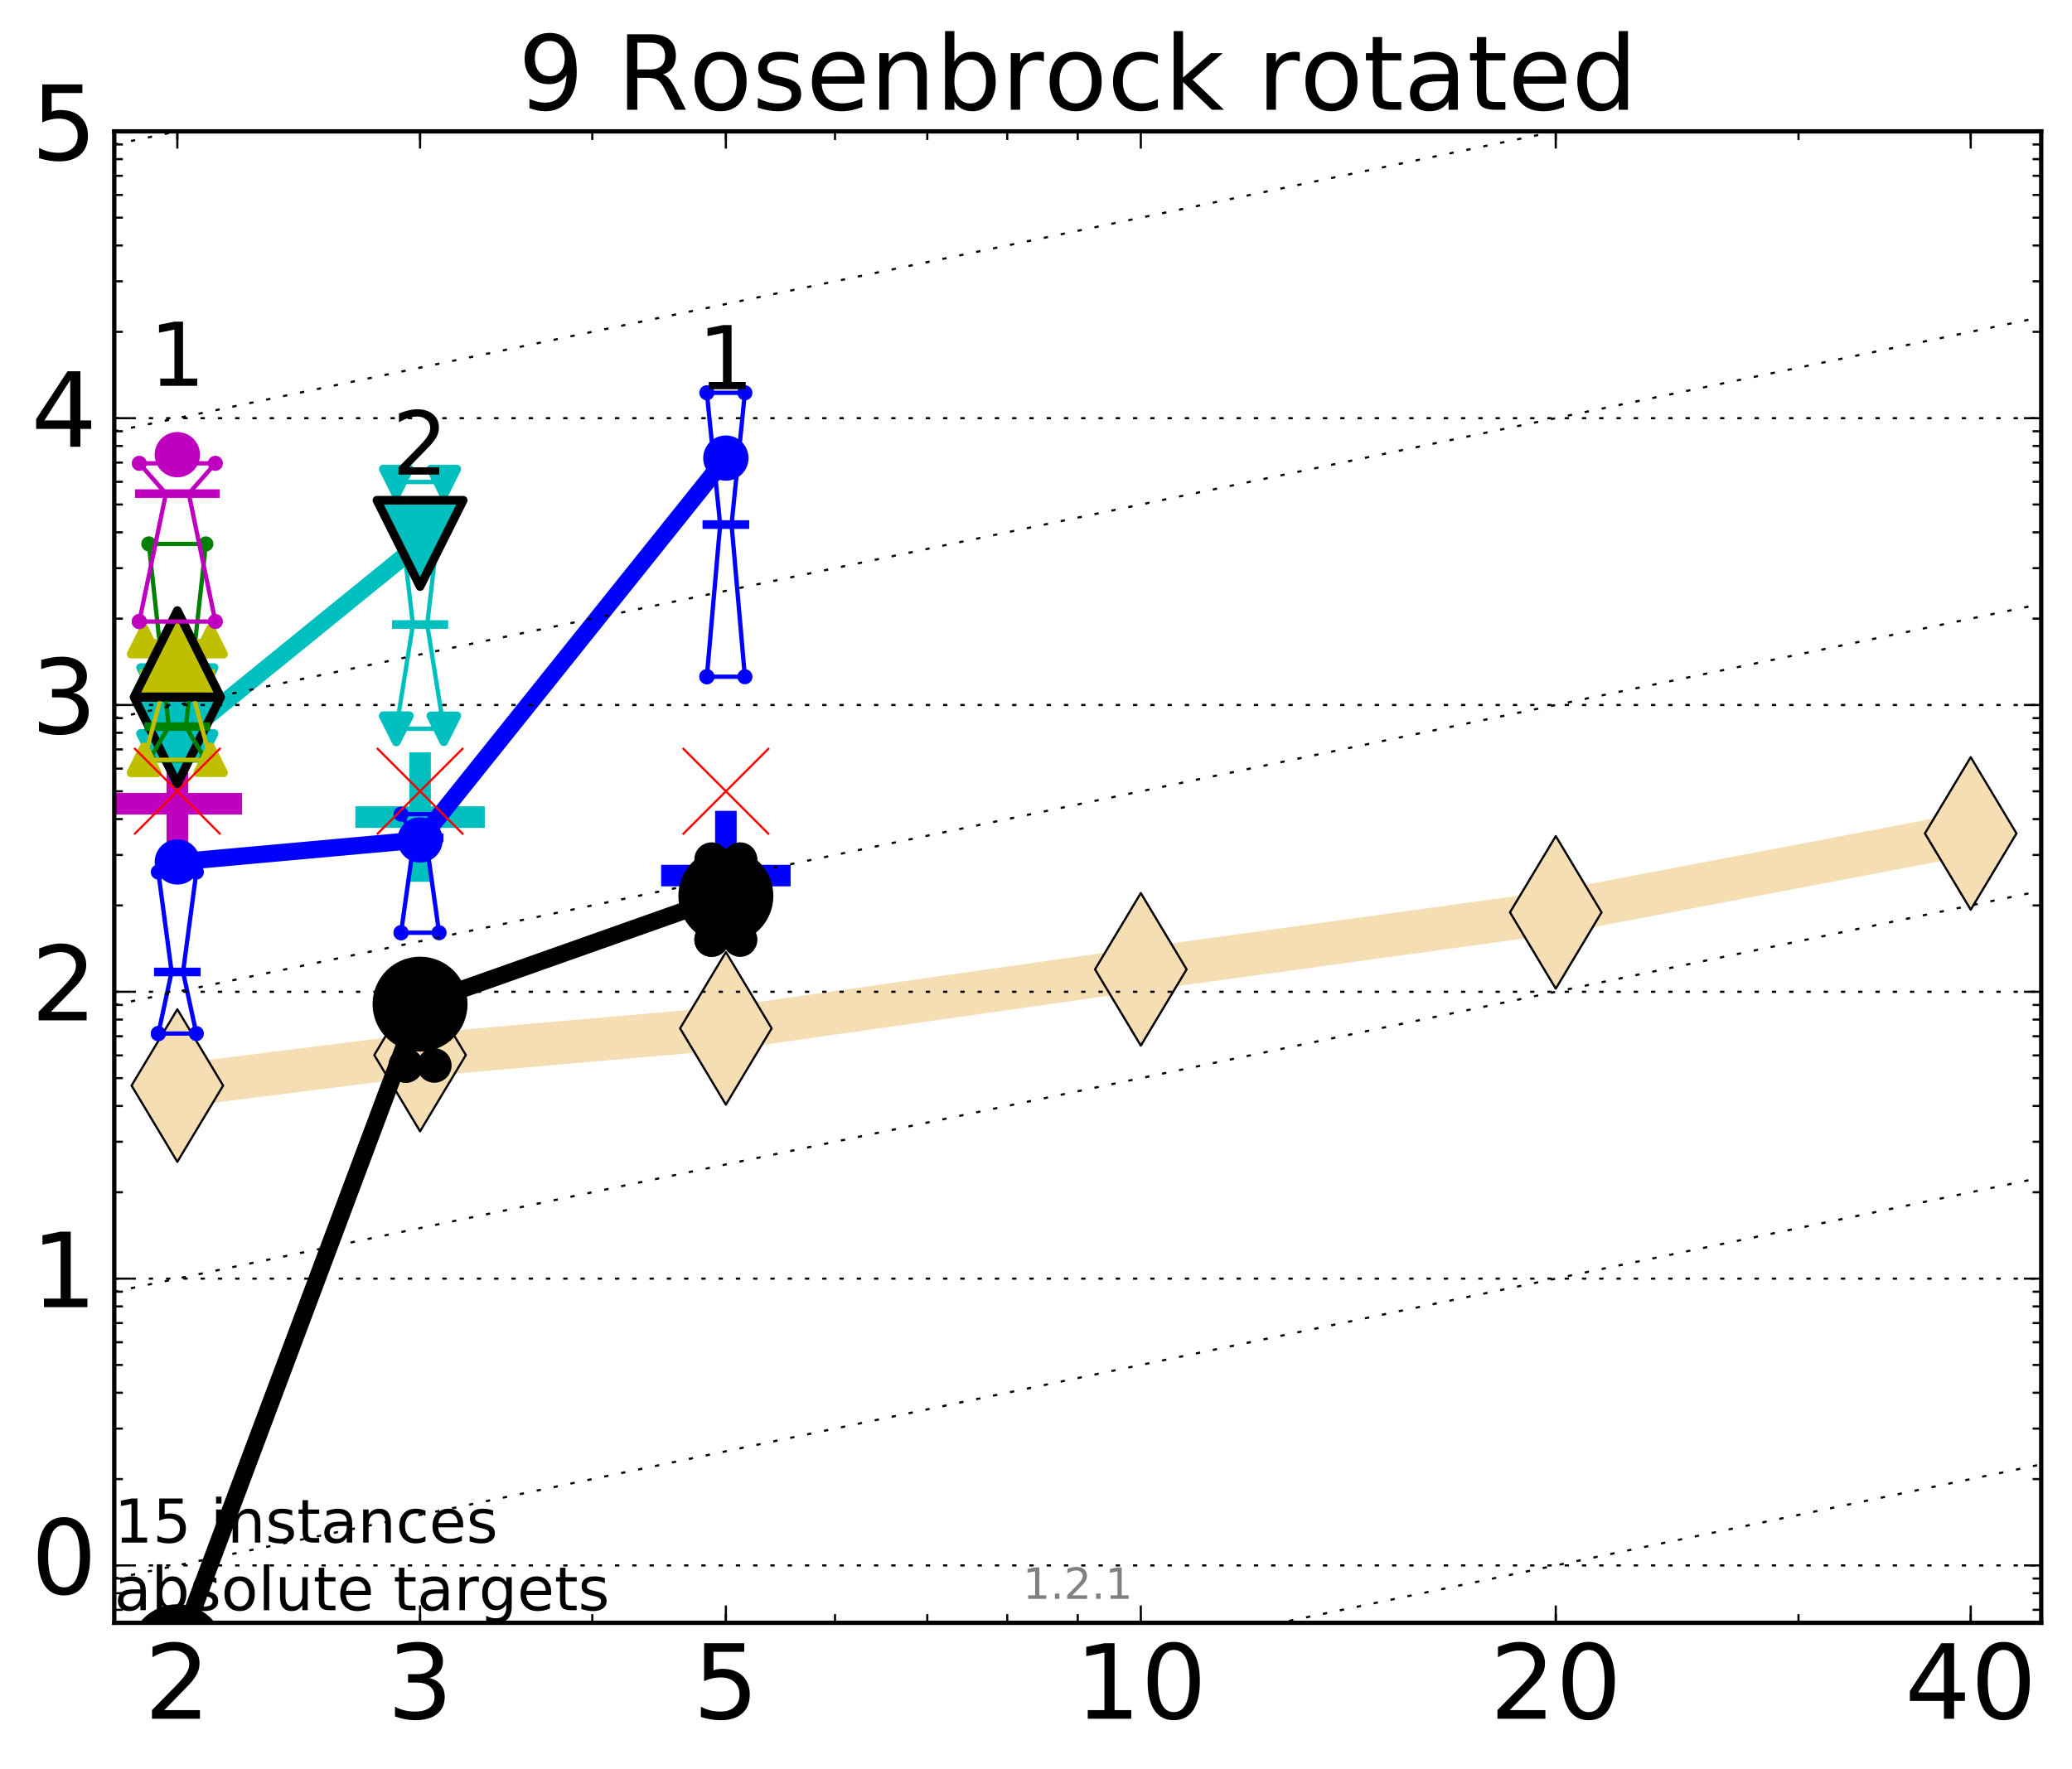 <?xml version="1.0" encoding="utf-8" standalone="no"?>
<!DOCTYPE svg PUBLIC "-//W3C//DTD SVG 1.1//EN"
  "http://www.w3.org/Graphics/SVG/1.1/DTD/svg11.dtd">
<!-- Created with matplotlib (http://matplotlib.org/) -->
<svg height="410pt" version="1.1" viewBox="0 0 480 410" width="480pt" xmlns="http://www.w3.org/2000/svg" xmlns:xlink="http://www.w3.org/1999/xlink">
 <defs>
  <style type="text/css">
*{stroke-linecap:butt;stroke-linejoin:round;stroke-miterlimit:100000;}
  </style>
 </defs>
 <g id="figure_1">
  <g id="patch_1">
   <path d="M 0 410.464 
L 480.07 410.464 
L 480.07 0 
L 0 0 
z
" style="fill:#ffffff;"/>
  </g>
  <g id="axes_1">
   <g id="patch_2">
    <path d="M 26.47 376.036 
L 472.87 376.036 
L 472.87 30.436 
L 26.47 30.436 
z
" style="fill:#ffffff;"/>
   </g>
   <g id="line2d_1">
    <path clip-path="url(#p75ac4ab5e2)" d="M 41.082 251.552 
L 97.312 244.48 
L 168.155 238.294 
L 264.282 224.621 
L 360.409 211.417 
L 456.536 193.125 
" style="fill:none;stroke:#f5deb3;stroke-linecap:square;stroke-width:10.0;"/>
    <defs>
     <path d="M -0 17.678 
L 10.607 0 
L 0 -17.678 
L -10.607 -0 
z
" id="m1a55783fd5" style="stroke:#000000;stroke-linejoin:miter;stroke-width:0.5;"/>
    </defs>
    <g clip-path="url(#p75ac4ab5e2)">
     <use style="fill:#f5deb3;stroke:#000000;stroke-linejoin:miter;stroke-width:0.5;" x="41.082" xlink:href="#m1a55783fd5" y="251.552"/>
     <use style="fill:#f5deb3;stroke:#000000;stroke-linejoin:miter;stroke-width:0.5;" x="97.312" xlink:href="#m1a55783fd5" y="244.48"/>
     <use style="fill:#f5deb3;stroke:#000000;stroke-linejoin:miter;stroke-width:0.5;" x="168.155" xlink:href="#m1a55783fd5" y="238.294"/>
     <use style="fill:#f5deb3;stroke:#000000;stroke-linejoin:miter;stroke-width:0.5;" x="264.282" xlink:href="#m1a55783fd5" y="224.621"/>
     <use style="fill:#f5deb3;stroke:#000000;stroke-linejoin:miter;stroke-width:0.5;" x="360.409" xlink:href="#m1a55783fd5" y="211.417"/>
     <use style="fill:#f5deb3;stroke:#000000;stroke-linejoin:miter;stroke-width:0.5;" x="456.536" xlink:href="#m1a55783fd5" y="193.125"/>
    </g>
   </g>
   <g id="line2d_2">
    <defs>
     <path d="M -15 0 
L 15 0 
M 0 15 
L 0 -15 
" id="med4d74be4c" style="stroke:#bf00bf;stroke-width:5.0;"/>
    </defs>
    <g clip-path="url(#p75ac4ab5e2)">
     <use style="fill:#bf00bf;stroke:#bf00bf;stroke-width:5.0;" x="41.082" xlink:href="#med4d74be4c" y="186.247"/>
    </g>
   </g>
   <g id="line2d_3">
    <defs>
     <path d="M -15 0 
L 15 0 
M 0 15 
L 0 -15 
" id="m9cb753c4eb" style="stroke:#00bfbf;stroke-width:5.0;"/>
    </defs>
    <g clip-path="url(#p75ac4ab5e2)">
     <use style="fill:#00bfbf;stroke:#00bfbf;stroke-width:5.0;" x="97.312" xlink:href="#m9cb753c4eb" y="189.342"/>
    </g>
   </g>
   <g id="line2d_4">
    <defs>
     <path d="M -15 0 
L 15 0 
M 0 15 
L 0 -15 
" id="m33713681ca" style="stroke:#0000ff;stroke-width:5.0;"/>
    </defs>
    <g clip-path="url(#p75ac4ab5e2)">
     <use style="fill:#0000ff;stroke:#0000ff;stroke-width:5.0;" x="168.155" xlink:href="#m33713681ca" y="202.892"/>
    </g>
   </g>
   <g id="line2d_5">
    <path clip-path="url(#p75ac4ab5e2)" d="M 37.777 382.751 
L 40.09 382.751 
L 37.777 382.751 
L 44.386 382.751 
L 42.073 382.751 
L 44.386 382.751 
L 37.777 382.751 
" style="fill:none;stroke:#000000;stroke-linecap:square;"/>
    <defs>
     <path d="M 0 0 
C 0 0 0 0 0 0 
C 0 0 0 0 0 0 
C 0 0 0 0 0 0 
C 0 0 0 0 0 0 
C 0 0 0 0 0 0 
C 0 0 0 0 0 0 
C 0 0 0 0 0 0 
C 0 0 0 0 0 0 
z
" id="m21f27f7d95" style="stroke:#000000;stroke-width:2.0;"/>
    </defs>
    <g clip-path="url(#p75ac4ab5e2)">
     <use style="stroke:#000000;stroke-width:2.0;" x="37.777" xlink:href="#m21f27f7d95" y="382.751"/>
     <use style="stroke:#000000;stroke-width:2.0;" x="40.09" xlink:href="#m21f27f7d95" y="382.751"/>
     <use style="stroke:#000000;stroke-width:2.0;" x="37.777" xlink:href="#m21f27f7d95" y="382.751"/>
     <use style="stroke:#000000;stroke-width:2.0;" x="44.386" xlink:href="#m21f27f7d95" y="382.751"/>
     <use style="stroke:#000000;stroke-width:2.0;" x="42.073" xlink:href="#m21f27f7d95" y="382.751"/>
     <use style="stroke:#000000;stroke-width:2.0;" x="44.386" xlink:href="#m21f27f7d95" y="382.751"/>
     <use style="stroke:#000000;stroke-width:2.0;" x="37.777" xlink:href="#m21f27f7d95" y="382.751"/>
    </g>
   </g>
   <g id="line2d_6">
    <path clip-path="url(#p75ac4ab5e2)" d="M 37.777 382.751 
L 44.386 382.751 
L 44.386 382.751 
L 37.777 382.751 
L 37.777 382.751 
" style="fill:none;"/>
    <defs>
     <path d="M 0 3 
C 0.796 3 1.559 2.684 2.121 2.121 
C 2.684 1.559 3 0.796 3 0 
C 3 -0.796 2.684 -1.559 2.121 -2.121 
C 1.559 -2.684 0.796 -3 0 -3 
C -0.796 -3 -1.559 -2.684 -2.121 -2.121 
C -2.684 -1.559 -3 -0.796 -3 0 
C -3 0.796 -2.684 1.559 -2.121 2.121 
C -1.559 2.684 -0.796 3 0 3 
z
" id="mbd829f7e5a" style="stroke:#000000;stroke-width:2.0;"/>
    </defs>
    <g clip-path="url(#p75ac4ab5e2)">
     <use style="stroke:#000000;stroke-width:2.0;" x="37.777" xlink:href="#mbd829f7e5a" y="382.751"/>
     <use style="stroke:#000000;stroke-width:2.0;" x="44.386" xlink:href="#mbd829f7e5a" y="382.751"/>
     <use style="stroke:#000000;stroke-width:2.0;" x="44.386" xlink:href="#mbd829f7e5a" y="382.751"/>
     <use style="stroke:#000000;stroke-width:2.0;" x="37.777" xlink:href="#mbd829f7e5a" y="382.751"/>
     <use style="stroke:#000000;stroke-width:2.0;" x="37.777" xlink:href="#mbd829f7e5a" y="382.751"/>
    </g>
   </g>
   <g id="line2d_7">
    <path clip-path="url(#p75ac4ab5e2)" d="M 37.777 382.751 
L 44.386 382.751 
" style="fill:none;stroke:#000000;stroke-linecap:square;stroke-width:2.0;"/>
    <g clip-path="url(#p75ac4ab5e2)">
     <use style="stroke:#000000;stroke-width:2.0;" x="37.777" xlink:href="#m21f27f7d95" y="382.751"/>
     <use style="stroke:#000000;stroke-width:2.0;" x="44.386" xlink:href="#m21f27f7d95" y="382.751"/>
    </g>
   </g>
   <g id="line2d_8">
    <path clip-path="url(#p75ac4ab5e2)" d="M 94.008 246.902 
L 96.321 239.103 
L 94.008 231.1 
L 100.617 231.1 
L 98.304 239.103 
L 100.617 246.902 
L 94.008 246.902 
" style="fill:none;stroke:#000000;stroke-linecap:square;"/>
    <g clip-path="url(#p75ac4ab5e2)">
     <use style="stroke:#000000;stroke-width:2.0;" x="94.008" xlink:href="#m21f27f7d95" y="246.902"/>
     <use style="stroke:#000000;stroke-width:2.0;" x="96.321" xlink:href="#m21f27f7d95" y="239.103"/>
     <use style="stroke:#000000;stroke-width:2.0;" x="94.008" xlink:href="#m21f27f7d95" y="231.1"/>
     <use style="stroke:#000000;stroke-width:2.0;" x="100.617" xlink:href="#m21f27f7d95" y="231.1"/>
     <use style="stroke:#000000;stroke-width:2.0;" x="98.304" xlink:href="#m21f27f7d95" y="239.103"/>
     <use style="stroke:#000000;stroke-width:2.0;" x="100.617" xlink:href="#m21f27f7d95" y="246.902"/>
     <use style="stroke:#000000;stroke-width:2.0;" x="94.008" xlink:href="#m21f27f7d95" y="246.902"/>
    </g>
   </g>
   <g id="line2d_9">
    <path clip-path="url(#p75ac4ab5e2)" d="M 94.008 246.902 
L 100.617 246.902 
L 100.617 231.1 
L 94.008 231.1 
L 94.008 246.902 
" style="fill:none;"/>
    <g clip-path="url(#p75ac4ab5e2)">
     <use style="stroke:#000000;stroke-width:2.0;" x="94.008" xlink:href="#mbd829f7e5a" y="246.902"/>
     <use style="stroke:#000000;stroke-width:2.0;" x="100.617" xlink:href="#mbd829f7e5a" y="246.902"/>
     <use style="stroke:#000000;stroke-width:2.0;" x="100.617" xlink:href="#mbd829f7e5a" y="231.1"/>
     <use style="stroke:#000000;stroke-width:2.0;" x="94.008" xlink:href="#mbd829f7e5a" y="231.1"/>
     <use style="stroke:#000000;stroke-width:2.0;" x="94.008" xlink:href="#mbd829f7e5a" y="246.902"/>
    </g>
   </g>
   <g id="line2d_10">
    <path clip-path="url(#p75ac4ab5e2)" d="M 94.008 239.103 
L 100.617 239.103 
" style="fill:none;stroke:#000000;stroke-linecap:square;stroke-width:2.0;"/>
    <g clip-path="url(#p75ac4ab5e2)">
     <use style="stroke:#000000;stroke-width:2.0;" x="94.008" xlink:href="#m21f27f7d95" y="239.103"/>
     <use style="stroke:#000000;stroke-width:2.0;" x="100.617" xlink:href="#m21f27f7d95" y="239.103"/>
    </g>
   </g>
   <g id="line2d_11">
    <path clip-path="url(#p75ac4ab5e2)" d="M 164.85 217.735 
L 167.163 208.779 
L 164.85 199.189 
L 171.459 199.189 
L 169.146 208.779 
L 171.459 217.735 
L 164.85 217.735 
" style="fill:none;stroke:#000000;stroke-linecap:square;"/>
    <g clip-path="url(#p75ac4ab5e2)">
     <use style="stroke:#000000;stroke-width:2.0;" x="164.85" xlink:href="#m21f27f7d95" y="217.735"/>
     <use style="stroke:#000000;stroke-width:2.0;" x="167.163" xlink:href="#m21f27f7d95" y="208.779"/>
     <use style="stroke:#000000;stroke-width:2.0;" x="164.85" xlink:href="#m21f27f7d95" y="199.189"/>
     <use style="stroke:#000000;stroke-width:2.0;" x="171.459" xlink:href="#m21f27f7d95" y="199.189"/>
     <use style="stroke:#000000;stroke-width:2.0;" x="169.146" xlink:href="#m21f27f7d95" y="208.779"/>
     <use style="stroke:#000000;stroke-width:2.0;" x="171.459" xlink:href="#m21f27f7d95" y="217.735"/>
     <use style="stroke:#000000;stroke-width:2.0;" x="164.85" xlink:href="#m21f27f7d95" y="217.735"/>
    </g>
   </g>
   <g id="line2d_12">
    <path clip-path="url(#p75ac4ab5e2)" d="M 164.85 217.735 
L 171.459 217.735 
L 171.459 199.189 
L 164.85 199.189 
L 164.85 217.735 
" style="fill:none;"/>
    <g clip-path="url(#p75ac4ab5e2)">
     <use style="stroke:#000000;stroke-width:2.0;" x="164.85" xlink:href="#mbd829f7e5a" y="217.735"/>
     <use style="stroke:#000000;stroke-width:2.0;" x="171.459" xlink:href="#mbd829f7e5a" y="217.735"/>
     <use style="stroke:#000000;stroke-width:2.0;" x="171.459" xlink:href="#mbd829f7e5a" y="199.189"/>
     <use style="stroke:#000000;stroke-width:2.0;" x="164.85" xlink:href="#mbd829f7e5a" y="199.189"/>
     <use style="stroke:#000000;stroke-width:2.0;" x="164.85" xlink:href="#mbd829f7e5a" y="217.735"/>
    </g>
   </g>
   <g id="line2d_13">
    <path clip-path="url(#p75ac4ab5e2)" d="M 164.85 208.779 
L 171.459 208.779 
" style="fill:none;stroke:#000000;stroke-linecap:square;stroke-width:2.0;"/>
    <g clip-path="url(#p75ac4ab5e2)">
     <use style="stroke:#000000;stroke-width:2.0;" x="164.85" xlink:href="#m21f27f7d95" y="208.779"/>
     <use style="stroke:#000000;stroke-width:2.0;" x="171.459" xlink:href="#m21f27f7d95" y="208.779"/>
    </g>
   </g>
   <g id="line2d_14">
    <path clip-path="url(#p75ac4ab5e2)" d="M 41.082 382.751 
L 97.312 232.684 
" style="fill:none;stroke:#000000;stroke-linecap:square;stroke-width:4.0;"/>
    <g clip-path="url(#p75ac4ab5e2)">
     <use style="stroke:#000000;stroke-width:2.0;" x="41.082" xlink:href="#m21f27f7d95" y="382.751"/>
     <use style="stroke:#000000;stroke-width:2.0;" x="97.312" xlink:href="#m21f27f7d95" y="232.684"/>
    </g>
   </g>
   <g id="line2d_15">
    <path clip-path="url(#p75ac4ab5e2)" d="M 97.312 232.684 
L 168.155 207.608 
" style="fill:none;stroke:#000000;stroke-linecap:square;stroke-width:4.0;"/>
    <g clip-path="url(#p75ac4ab5e2)">
     <use style="stroke:#000000;stroke-width:2.0;" x="97.312" xlink:href="#m21f27f7d95" y="232.684"/>
     <use style="stroke:#000000;stroke-width:2.0;" x="168.155" xlink:href="#m21f27f7d95" y="207.608"/>
    </g>
   </g>
   <g id="line2d_16">
    <path clip-path="url(#p75ac4ab5e2)" d="M 41.082 382.751 
L 97.312 232.684 
L 168.155 207.608 
" style="fill:none;"/>
    <defs>
     <path d="M 0 10 
C 2.652 10 5.196 8.946 7.071 7.071 
C 8.946 5.196 10 2.652 10 0 
C 10 -2.652 8.946 -5.196 7.071 -7.071 
C 5.196 -8.946 2.652 -10 0 -10 
C -2.652 -10 -5.196 -8.946 -7.071 -7.071 
C -8.946 -5.196 -10 -2.652 -10 0 
C -10 2.652 -8.946 5.196 -7.071 7.071 
C -5.196 8.946 -2.652 10 0 10 
z
" id="m81b99c3371" style="stroke:#000000;stroke-width:2.0;"/>
    </defs>
    <g clip-path="url(#p75ac4ab5e2)">
     <use style="stroke:#000000;stroke-width:2.0;" x="41.082" xlink:href="#m81b99c3371" y="382.751"/>
     <use style="stroke:#000000;stroke-width:2.0;" x="97.312" xlink:href="#m81b99c3371" y="232.684"/>
     <use style="stroke:#000000;stroke-width:2.0;" x="168.155" xlink:href="#m81b99c3371" y="207.608"/>
    </g>
   </g>
   <g id="line2d_17">
    <path clip-path="url(#p75ac4ab5e2)" d="M 36.676 239.504 
L 39.76 225.228 
L 36.676 202.075 
L 45.488 202.075 
L 42.403 225.228 
L 45.488 239.504 
L 36.676 239.504 
" style="fill:none;stroke:#0000ff;stroke-linecap:square;"/>
    <defs>
     <path d="M 0 0 
C 0 0 0 0 0 0 
C 0 0 0 0 0 0 
C 0 0 0 0 0 0 
C 0 0 0 0 0 0 
C 0 0 0 0 0 0 
C 0 0 0 0 0 0 
C 0 0 0 0 0 0 
C 0 0 0 0 0 0 
z
" id="m5e476b878e" style="stroke:#0000ff;stroke-width:0.5;"/>
    </defs>
    <g clip-path="url(#p75ac4ab5e2)">
     <use style="fill:#0000ff;stroke:#0000ff;stroke-width:0.5;" x="36.676" xlink:href="#m5e476b878e" y="239.504"/>
     <use style="fill:#0000ff;stroke:#0000ff;stroke-width:0.5;" x="39.76" xlink:href="#m5e476b878e" y="225.228"/>
     <use style="fill:#0000ff;stroke:#0000ff;stroke-width:0.5;" x="36.676" xlink:href="#m5e476b878e" y="202.075"/>
     <use style="fill:#0000ff;stroke:#0000ff;stroke-width:0.5;" x="45.488" xlink:href="#m5e476b878e" y="202.075"/>
     <use style="fill:#0000ff;stroke:#0000ff;stroke-width:0.5;" x="42.403" xlink:href="#m5e476b878e" y="225.228"/>
     <use style="fill:#0000ff;stroke:#0000ff;stroke-width:0.5;" x="45.488" xlink:href="#m5e476b878e" y="239.504"/>
     <use style="fill:#0000ff;stroke:#0000ff;stroke-width:0.5;" x="36.676" xlink:href="#m5e476b878e" y="239.504"/>
    </g>
   </g>
   <g id="line2d_18">
    <path clip-path="url(#p75ac4ab5e2)" d="M 36.676 239.504 
L 45.488 239.504 
L 45.488 202.075 
L 36.676 202.075 
L 36.676 239.504 
" style="fill:none;"/>
    <defs>
     <path d="M 0 1.5 
C 0.398 1.5 0.779 1.342 1.061 1.061 
C 1.342 0.779 1.5 0.398 1.5 0 
C 1.5 -0.398 1.342 -0.779 1.061 -1.061 
C 0.779 -1.342 0.398 -1.5 0 -1.5 
C -0.398 -1.5 -0.779 -1.342 -1.061 -1.061 
C -1.342 -0.779 -1.5 -0.398 -1.5 0 
C -1.5 0.398 -1.342 0.779 -1.061 1.061 
C -0.779 1.342 -0.398 1.5 0 1.5 
z
" id="m59251a04ec" style="stroke:#0000ff;stroke-width:0.5;"/>
    </defs>
    <g clip-path="url(#p75ac4ab5e2)">
     <use style="fill:#0000ff;stroke:#0000ff;stroke-width:0.5;" x="36.676" xlink:href="#m59251a04ec" y="239.504"/>
     <use style="fill:#0000ff;stroke:#0000ff;stroke-width:0.5;" x="45.488" xlink:href="#m59251a04ec" y="239.504"/>
     <use style="fill:#0000ff;stroke:#0000ff;stroke-width:0.5;" x="45.488" xlink:href="#m59251a04ec" y="202.075"/>
     <use style="fill:#0000ff;stroke:#0000ff;stroke-width:0.5;" x="36.676" xlink:href="#m59251a04ec" y="202.075"/>
     <use style="fill:#0000ff;stroke:#0000ff;stroke-width:0.5;" x="36.676" xlink:href="#m59251a04ec" y="239.504"/>
    </g>
   </g>
   <g id="line2d_19">
    <path clip-path="url(#p75ac4ab5e2)" d="M 36.676 225.228 
L 45.488 225.228 
" style="fill:none;stroke:#0000ff;stroke-linecap:square;stroke-width:2.0;"/>
    <g clip-path="url(#p75ac4ab5e2)">
     <use style="fill:#0000ff;stroke:#0000ff;stroke-width:0.5;" x="36.676" xlink:href="#m5e476b878e" y="225.228"/>
     <use style="fill:#0000ff;stroke:#0000ff;stroke-width:0.5;" x="45.488" xlink:href="#m5e476b878e" y="225.228"/>
    </g>
   </g>
   <g id="line2d_20">
    <path clip-path="url(#p75ac4ab5e2)" d="M 92.906 216.135 
L 95.991 194.132 
L 92.906 188.652 
L 101.718 188.652 
L 98.634 194.132 
L 101.718 216.135 
L 92.906 216.135 
" style="fill:none;stroke:#0000ff;stroke-linecap:square;"/>
    <g clip-path="url(#p75ac4ab5e2)">
     <use style="fill:#0000ff;stroke:#0000ff;stroke-width:0.5;" x="92.906" xlink:href="#m5e476b878e" y="216.135"/>
     <use style="fill:#0000ff;stroke:#0000ff;stroke-width:0.5;" x="95.991" xlink:href="#m5e476b878e" y="194.132"/>
     <use style="fill:#0000ff;stroke:#0000ff;stroke-width:0.5;" x="92.906" xlink:href="#m5e476b878e" y="188.652"/>
     <use style="fill:#0000ff;stroke:#0000ff;stroke-width:0.5;" x="101.718" xlink:href="#m5e476b878e" y="188.652"/>
     <use style="fill:#0000ff;stroke:#0000ff;stroke-width:0.5;" x="98.634" xlink:href="#m5e476b878e" y="194.132"/>
     <use style="fill:#0000ff;stroke:#0000ff;stroke-width:0.5;" x="101.718" xlink:href="#m5e476b878e" y="216.135"/>
     <use style="fill:#0000ff;stroke:#0000ff;stroke-width:0.5;" x="92.906" xlink:href="#m5e476b878e" y="216.135"/>
    </g>
   </g>
   <g id="line2d_21">
    <path clip-path="url(#p75ac4ab5e2)" d="M 92.906 216.135 
L 101.718 216.135 
L 101.718 188.652 
L 92.906 188.652 
L 92.906 216.135 
" style="fill:none;"/>
    <g clip-path="url(#p75ac4ab5e2)">
     <use style="fill:#0000ff;stroke:#0000ff;stroke-width:0.5;" x="92.906" xlink:href="#m59251a04ec" y="216.135"/>
     <use style="fill:#0000ff;stroke:#0000ff;stroke-width:0.5;" x="101.718" xlink:href="#m59251a04ec" y="216.135"/>
     <use style="fill:#0000ff;stroke:#0000ff;stroke-width:0.5;" x="101.718" xlink:href="#m59251a04ec" y="188.652"/>
     <use style="fill:#0000ff;stroke:#0000ff;stroke-width:0.5;" x="92.906" xlink:href="#m59251a04ec" y="188.652"/>
     <use style="fill:#0000ff;stroke:#0000ff;stroke-width:0.5;" x="92.906" xlink:href="#m59251a04ec" y="216.135"/>
    </g>
   </g>
   <g id="line2d_22">
    <path clip-path="url(#p75ac4ab5e2)" d="M 92.906 194.132 
L 101.718 194.132 
" style="fill:none;stroke:#0000ff;stroke-linecap:square;stroke-width:2.0;"/>
    <g clip-path="url(#p75ac4ab5e2)">
     <use style="fill:#0000ff;stroke:#0000ff;stroke-width:0.5;" x="92.906" xlink:href="#m5e476b878e" y="194.132"/>
     <use style="fill:#0000ff;stroke:#0000ff;stroke-width:0.5;" x="101.718" xlink:href="#m5e476b878e" y="194.132"/>
    </g>
   </g>
   <g id="line2d_23">
    <path clip-path="url(#p75ac4ab5e2)" d="M 163.749 156.813 
L 166.833 121.556 
L 163.749 91.019 
L 172.561 91.019 
L 169.476 121.556 
L 172.561 156.813 
L 163.749 156.813 
" style="fill:none;stroke:#0000ff;stroke-linecap:square;"/>
    <g clip-path="url(#p75ac4ab5e2)">
     <use style="fill:#0000ff;stroke:#0000ff;stroke-width:0.5;" x="163.749" xlink:href="#m5e476b878e" y="156.813"/>
     <use style="fill:#0000ff;stroke:#0000ff;stroke-width:0.5;" x="166.833" xlink:href="#m5e476b878e" y="121.556"/>
     <use style="fill:#0000ff;stroke:#0000ff;stroke-width:0.5;" x="163.749" xlink:href="#m5e476b878e" y="91.019"/>
     <use style="fill:#0000ff;stroke:#0000ff;stroke-width:0.5;" x="172.561" xlink:href="#m5e476b878e" y="91.019"/>
     <use style="fill:#0000ff;stroke:#0000ff;stroke-width:0.5;" x="169.476" xlink:href="#m5e476b878e" y="121.556"/>
     <use style="fill:#0000ff;stroke:#0000ff;stroke-width:0.5;" x="172.561" xlink:href="#m5e476b878e" y="156.813"/>
     <use style="fill:#0000ff;stroke:#0000ff;stroke-width:0.5;" x="163.749" xlink:href="#m5e476b878e" y="156.813"/>
    </g>
   </g>
   <g id="line2d_24">
    <path clip-path="url(#p75ac4ab5e2)" d="M 163.749 156.813 
L 172.561 156.813 
L 172.561 91.019 
L 163.749 91.019 
L 163.749 156.813 
" style="fill:none;"/>
    <g clip-path="url(#p75ac4ab5e2)">
     <use style="fill:#0000ff;stroke:#0000ff;stroke-width:0.5;" x="163.749" xlink:href="#m59251a04ec" y="156.813"/>
     <use style="fill:#0000ff;stroke:#0000ff;stroke-width:0.5;" x="172.561" xlink:href="#m59251a04ec" y="156.813"/>
     <use style="fill:#0000ff;stroke:#0000ff;stroke-width:0.5;" x="172.561" xlink:href="#m59251a04ec" y="91.019"/>
     <use style="fill:#0000ff;stroke:#0000ff;stroke-width:0.5;" x="163.749" xlink:href="#m59251a04ec" y="91.019"/>
     <use style="fill:#0000ff;stroke:#0000ff;stroke-width:0.5;" x="163.749" xlink:href="#m59251a04ec" y="156.813"/>
    </g>
   </g>
   <g id="line2d_25">
    <path clip-path="url(#p75ac4ab5e2)" d="M 163.749 121.556 
L 172.561 121.556 
" style="fill:none;stroke:#0000ff;stroke-linecap:square;stroke-width:2.0;"/>
    <g clip-path="url(#p75ac4ab5e2)">
     <use style="fill:#0000ff;stroke:#0000ff;stroke-width:0.5;" x="163.749" xlink:href="#m5e476b878e" y="121.556"/>
     <use style="fill:#0000ff;stroke:#0000ff;stroke-width:0.5;" x="172.561" xlink:href="#m5e476b878e" y="121.556"/>
    </g>
   </g>
   <g id="line2d_26">
    <path clip-path="url(#p75ac4ab5e2)" d="M 41.082 199.734 
L 97.312 194.635 
" style="fill:none;stroke:#0000ff;stroke-linecap:square;stroke-width:4.0;"/>
    <g clip-path="url(#p75ac4ab5e2)">
     <use style="fill:#0000ff;stroke:#0000ff;stroke-width:0.5;" x="41.082" xlink:href="#m5e476b878e" y="199.734"/>
     <use style="fill:#0000ff;stroke:#0000ff;stroke-width:0.5;" x="97.312" xlink:href="#m5e476b878e" y="194.635"/>
    </g>
   </g>
   <g id="line2d_27">
    <path clip-path="url(#p75ac4ab5e2)" d="M 97.312 194.635 
L 168.155 106.152 
" style="fill:none;stroke:#0000ff;stroke-linecap:square;stroke-width:4.0;"/>
    <g clip-path="url(#p75ac4ab5e2)">
     <use style="fill:#0000ff;stroke:#0000ff;stroke-width:0.5;" x="97.312" xlink:href="#m5e476b878e" y="194.635"/>
     <use style="fill:#0000ff;stroke:#0000ff;stroke-width:0.5;" x="168.155" xlink:href="#m5e476b878e" y="106.152"/>
    </g>
   </g>
   <g id="line2d_28">
    <path clip-path="url(#p75ac4ab5e2)" d="M 41.082 199.734 
L 97.312 194.635 
L 168.155 106.152 
" style="fill:none;"/>
    <defs>
     <path d="M 0 5 
C 1.326 5 2.598 4.473 3.536 3.536 
C 4.473 2.598 5 1.326 5 0 
C 5 -1.326 4.473 -2.598 3.536 -3.536 
C 2.598 -4.473 1.326 -5 0 -5 
C -1.326 -5 -2.598 -4.473 -3.536 -3.536 
C -4.473 -2.598 -5 -1.326 -5 0 
C -5 1.326 -4.473 2.598 -3.536 3.536 
C -2.598 4.473 -1.326 5 0 5 
z
" id="m71ee9f6514" style="stroke:#0000ff;stroke-width:0.5;"/>
    </defs>
    <g clip-path="url(#p75ac4ab5e2)">
     <use style="fill:#0000ff;stroke:#0000ff;stroke-width:0.5;" x="41.082" xlink:href="#m71ee9f6514" y="199.734"/>
     <use style="fill:#0000ff;stroke:#0000ff;stroke-width:0.5;" x="97.312" xlink:href="#m71ee9f6514" y="194.635"/>
     <use style="fill:#0000ff;stroke:#0000ff;stroke-width:0.5;" x="168.155" xlink:href="#m71ee9f6514" y="106.152"/>
    </g>
   </g>
   <g id="line2d_29">
    <path clip-path="url(#p75ac4ab5e2)" d="M 35.574 172.982 
L 39.429 161.011 
L 35.574 157.691 
L 46.589 157.691 
L 42.734 161.011 
L 46.589 172.982 
L 35.574 172.982 
" style="fill:none;stroke:#00bfbf;stroke-linecap:square;"/>
    <defs>
     <path d="M 0 0 
L 0 0 
L 0 0 
z
" id="m17e76c68c3" style="stroke:#00bfbf;stroke-linejoin:miter;stroke-width:2.0;"/>
    </defs>
    <g clip-path="url(#p75ac4ab5e2)">
     <use style="fill:#00bfbf;stroke:#00bfbf;stroke-linejoin:miter;stroke-width:2.0;" x="35.574" xlink:href="#m17e76c68c3" y="172.982"/>
     <use style="fill:#00bfbf;stroke:#00bfbf;stroke-linejoin:miter;stroke-width:2.0;" x="39.429" xlink:href="#m17e76c68c3" y="161.011"/>
     <use style="fill:#00bfbf;stroke:#00bfbf;stroke-linejoin:miter;stroke-width:2.0;" x="35.574" xlink:href="#m17e76c68c3" y="157.691"/>
     <use style="fill:#00bfbf;stroke:#00bfbf;stroke-linejoin:miter;stroke-width:2.0;" x="46.589" xlink:href="#m17e76c68c3" y="157.691"/>
     <use style="fill:#00bfbf;stroke:#00bfbf;stroke-linejoin:miter;stroke-width:2.0;" x="42.734" xlink:href="#m17e76c68c3" y="161.011"/>
     <use style="fill:#00bfbf;stroke:#00bfbf;stroke-linejoin:miter;stroke-width:2.0;" x="46.589" xlink:href="#m17e76c68c3" y="172.982"/>
     <use style="fill:#00bfbf;stroke:#00bfbf;stroke-linejoin:miter;stroke-width:2.0;" x="35.574" xlink:href="#m17e76c68c3" y="172.982"/>
    </g>
   </g>
   <g id="line2d_30">
    <path clip-path="url(#p75ac4ab5e2)" d="M 35.574 172.982 
L 46.589 172.982 
L 46.589 157.691 
L 35.574 157.691 
L 35.574 172.982 
" style="fill:none;"/>
    <defs>
     <path d="M -0 3 
L 3 -3 
L -3 -3 
z
" id="m9ee6ae5b4a" style="stroke:#00bfbf;stroke-linejoin:miter;stroke-width:2.0;"/>
    </defs>
    <g clip-path="url(#p75ac4ab5e2)">
     <use style="fill:#00bfbf;stroke:#00bfbf;stroke-linejoin:miter;stroke-width:2.0;" x="35.574" xlink:href="#m9ee6ae5b4a" y="172.982"/>
     <use style="fill:#00bfbf;stroke:#00bfbf;stroke-linejoin:miter;stroke-width:2.0;" x="46.589" xlink:href="#m9ee6ae5b4a" y="172.982"/>
     <use style="fill:#00bfbf;stroke:#00bfbf;stroke-linejoin:miter;stroke-width:2.0;" x="46.589" xlink:href="#m9ee6ae5b4a" y="157.691"/>
     <use style="fill:#00bfbf;stroke:#00bfbf;stroke-linejoin:miter;stroke-width:2.0;" x="35.574" xlink:href="#m9ee6ae5b4a" y="157.691"/>
     <use style="fill:#00bfbf;stroke:#00bfbf;stroke-linejoin:miter;stroke-width:2.0;" x="35.574" xlink:href="#m9ee6ae5b4a" y="172.982"/>
    </g>
   </g>
   <g id="line2d_31">
    <path clip-path="url(#p75ac4ab5e2)" d="M 35.574 161.011 
L 46.589 161.011 
" style="fill:none;stroke:#00bfbf;stroke-linecap:square;stroke-width:2.0;"/>
    <g clip-path="url(#p75ac4ab5e2)">
     <use style="fill:#00bfbf;stroke:#00bfbf;stroke-linejoin:miter;stroke-width:2.0;" x="35.574" xlink:href="#m17e76c68c3" y="161.011"/>
     <use style="fill:#00bfbf;stroke:#00bfbf;stroke-linejoin:miter;stroke-width:2.0;" x="46.589" xlink:href="#m17e76c68c3" y="161.011"/>
    </g>
   </g>
   <g id="line2d_32">
    <path clip-path="url(#p75ac4ab5e2)" d="M 91.805 168.877 
L 95.66 144.719 
L 91.805 111.686 
L 102.82 111.686 
L 98.965 144.719 
L 102.82 168.877 
L 91.805 168.877 
" style="fill:none;stroke:#00bfbf;stroke-linecap:square;"/>
    <g clip-path="url(#p75ac4ab5e2)">
     <use style="fill:#00bfbf;stroke:#00bfbf;stroke-linejoin:miter;stroke-width:2.0;" x="91.805" xlink:href="#m17e76c68c3" y="168.877"/>
     <use style="fill:#00bfbf;stroke:#00bfbf;stroke-linejoin:miter;stroke-width:2.0;" x="95.66" xlink:href="#m17e76c68c3" y="144.719"/>
     <use style="fill:#00bfbf;stroke:#00bfbf;stroke-linejoin:miter;stroke-width:2.0;" x="91.805" xlink:href="#m17e76c68c3" y="111.686"/>
     <use style="fill:#00bfbf;stroke:#00bfbf;stroke-linejoin:miter;stroke-width:2.0;" x="102.82" xlink:href="#m17e76c68c3" y="111.686"/>
     <use style="fill:#00bfbf;stroke:#00bfbf;stroke-linejoin:miter;stroke-width:2.0;" x="98.965" xlink:href="#m17e76c68c3" y="144.719"/>
     <use style="fill:#00bfbf;stroke:#00bfbf;stroke-linejoin:miter;stroke-width:2.0;" x="102.82" xlink:href="#m17e76c68c3" y="168.877"/>
     <use style="fill:#00bfbf;stroke:#00bfbf;stroke-linejoin:miter;stroke-width:2.0;" x="91.805" xlink:href="#m17e76c68c3" y="168.877"/>
    </g>
   </g>
   <g id="line2d_33">
    <path clip-path="url(#p75ac4ab5e2)" d="M 91.805 168.877 
L 102.82 168.877 
L 102.82 111.686 
L 91.805 111.686 
L 91.805 168.877 
" style="fill:none;"/>
    <g clip-path="url(#p75ac4ab5e2)">
     <use style="fill:#00bfbf;stroke:#00bfbf;stroke-linejoin:miter;stroke-width:2.0;" x="91.805" xlink:href="#m9ee6ae5b4a" y="168.877"/>
     <use style="fill:#00bfbf;stroke:#00bfbf;stroke-linejoin:miter;stroke-width:2.0;" x="102.82" xlink:href="#m9ee6ae5b4a" y="168.877"/>
     <use style="fill:#00bfbf;stroke:#00bfbf;stroke-linejoin:miter;stroke-width:2.0;" x="102.82" xlink:href="#m9ee6ae5b4a" y="111.686"/>
     <use style="fill:#00bfbf;stroke:#00bfbf;stroke-linejoin:miter;stroke-width:2.0;" x="91.805" xlink:href="#m9ee6ae5b4a" y="111.686"/>
     <use style="fill:#00bfbf;stroke:#00bfbf;stroke-linejoin:miter;stroke-width:2.0;" x="91.805" xlink:href="#m9ee6ae5b4a" y="168.877"/>
    </g>
   </g>
   <g id="line2d_34">
    <path clip-path="url(#p75ac4ab5e2)" d="M 91.805 144.719 
L 102.82 144.719 
" style="fill:none;stroke:#00bfbf;stroke-linecap:square;stroke-width:2.0;"/>
    <g clip-path="url(#p75ac4ab5e2)">
     <use style="fill:#00bfbf;stroke:#00bfbf;stroke-linejoin:miter;stroke-width:2.0;" x="91.805" xlink:href="#m17e76c68c3" y="144.719"/>
     <use style="fill:#00bfbf;stroke:#00bfbf;stroke-linejoin:miter;stroke-width:2.0;" x="102.82" xlink:href="#m17e76c68c3" y="144.719"/>
    </g>
   </g>
   <g id="line2d_35">
    <path clip-path="url(#p75ac4ab5e2)" d="M 41.082 171.611 
L 97.312 125.92 
" style="fill:none;stroke:#00bfbf;stroke-linecap:square;stroke-width:4.0;"/>
    <defs>
     <path d="M 0 0 
L 0 0 
L 0 0 
z
" id="mc8dbc408ee" style="stroke:#000000;stroke-linejoin:miter;stroke-width:2.0;"/>
    </defs>
    <g clip-path="url(#p75ac4ab5e2)">
     <use style="fill:#00bfbf;stroke:#000000;stroke-linejoin:miter;stroke-width:2.0;" x="41.082" xlink:href="#mc8dbc408ee" y="171.611"/>
     <use style="fill:#00bfbf;stroke:#000000;stroke-linejoin:miter;stroke-width:2.0;" x="97.312" xlink:href="#mc8dbc408ee" y="125.92"/>
    </g>
   </g>
   <g id="line2d_36">
    <path clip-path="url(#p75ac4ab5e2)" d="M 41.082 171.611 
L 97.312 125.92 
" style="fill:none;"/>
    <defs>
     <path d="M -0 10 
L 10 -10 
L -10 -10 
z
" id="m4adbb81a30" style="stroke:#000000;stroke-linejoin:miter;stroke-width:2.0;"/>
    </defs>
    <g clip-path="url(#p75ac4ab5e2)">
     <use style="fill:#00bfbf;stroke:#000000;stroke-linejoin:miter;stroke-width:2.0;" x="41.082" xlink:href="#m4adbb81a30" y="171.611"/>
     <use style="fill:#00bfbf;stroke:#000000;stroke-linejoin:miter;stroke-width:2.0;" x="97.312" xlink:href="#m4adbb81a30" y="125.92"/>
    </g>
   </g>
   <g id="line2d_37">
    <path clip-path="url(#p75ac4ab5e2)" d="M 34.473 176.218 
L 39.099 168.366 
L 34.473 126.04 
L 47.691 126.04 
L 43.064 168.366 
L 47.691 176.218 
L 34.473 176.218 
" style="fill:none;stroke:#008000;stroke-linecap:square;"/>
    <defs>
     <path d="M 0 0 
C 0 0 0 0 0 0 
C 0 0 0 0 0 0 
C 0 0 0 0 0 0 
C 0 0 0 0 0 0 
C 0 0 0 0 0 0 
C 0 0 0 0 0 0 
C 0 0 0 0 0 0 
C 0 0 0 0 0 0 
z
" id="m1a33d920aa" style="stroke:#008000;stroke-width:0.5;"/>
    </defs>
    <g clip-path="url(#p75ac4ab5e2)">
     <use style="fill:#008000;stroke:#008000;stroke-width:0.5;" x="34.473" xlink:href="#m1a33d920aa" y="176.218"/>
     <use style="fill:#008000;stroke:#008000;stroke-width:0.5;" x="39.099" xlink:href="#m1a33d920aa" y="168.366"/>
     <use style="fill:#008000;stroke:#008000;stroke-width:0.5;" x="34.473" xlink:href="#m1a33d920aa" y="126.04"/>
     <use style="fill:#008000;stroke:#008000;stroke-width:0.5;" x="47.691" xlink:href="#m1a33d920aa" y="126.04"/>
     <use style="fill:#008000;stroke:#008000;stroke-width:0.5;" x="43.064" xlink:href="#m1a33d920aa" y="168.366"/>
     <use style="fill:#008000;stroke:#008000;stroke-width:0.5;" x="47.691" xlink:href="#m1a33d920aa" y="176.218"/>
     <use style="fill:#008000;stroke:#008000;stroke-width:0.5;" x="34.473" xlink:href="#m1a33d920aa" y="176.218"/>
    </g>
   </g>
   <g id="line2d_38">
    <path clip-path="url(#p75ac4ab5e2)" d="M 34.473 176.218 
L 47.691 176.218 
L 47.691 126.04 
L 34.473 126.04 
L 34.473 176.218 
" style="fill:none;"/>
    <defs>
     <path d="M 0 1.5 
C 0.398 1.5 0.779 1.342 1.061 1.061 
C 1.342 0.779 1.5 0.398 1.5 0 
C 1.5 -0.398 1.342 -0.779 1.061 -1.061 
C 0.779 -1.342 0.398 -1.5 0 -1.5 
C -0.398 -1.5 -0.779 -1.342 -1.061 -1.061 
C -1.342 -0.779 -1.5 -0.398 -1.5 0 
C -1.5 0.398 -1.342 0.779 -1.061 1.061 
C -0.779 1.342 -0.398 1.5 0 1.5 
z
" id="m07c8ce3376" style="stroke:#008000;stroke-width:0.5;"/>
    </defs>
    <g clip-path="url(#p75ac4ab5e2)">
     <use style="fill:#008000;stroke:#008000;stroke-width:0.5;" x="34.473" xlink:href="#m07c8ce3376" y="176.218"/>
     <use style="fill:#008000;stroke:#008000;stroke-width:0.5;" x="47.691" xlink:href="#m07c8ce3376" y="176.218"/>
     <use style="fill:#008000;stroke:#008000;stroke-width:0.5;" x="47.691" xlink:href="#m07c8ce3376" y="126.04"/>
     <use style="fill:#008000;stroke:#008000;stroke-width:0.5;" x="34.473" xlink:href="#m07c8ce3376" y="126.04"/>
     <use style="fill:#008000;stroke:#008000;stroke-width:0.5;" x="34.473" xlink:href="#m07c8ce3376" y="176.218"/>
    </g>
   </g>
   <g id="line2d_39">
    <path clip-path="url(#p75ac4ab5e2)" d="M 34.473 168.366 
L 47.691 168.366 
" style="fill:none;stroke:#008000;stroke-linecap:square;stroke-width:2.0;"/>
    <g clip-path="url(#p75ac4ab5e2)">
     <use style="fill:#008000;stroke:#008000;stroke-width:0.5;" x="34.473" xlink:href="#m1a33d920aa" y="168.366"/>
     <use style="fill:#008000;stroke:#008000;stroke-width:0.5;" x="47.691" xlink:href="#m1a33d920aa" y="168.366"/>
    </g>
   </g>
   <g id="line2d_40">
    <path clip-path="url(#p75ac4ab5e2)" d="M 41.082 151.697 
" style="fill:none;"/>
    <defs>
     <path d="M 0 5 
C 1.326 5 2.598 4.473 3.536 3.536 
C 4.473 2.598 5 1.326 5 0 
C 5 -1.326 4.473 -2.598 3.536 -3.536 
C 2.598 -4.473 1.326 -5 0 -5 
C -1.326 -5 -2.598 -4.473 -3.536 -3.536 
C -4.473 -2.598 -5 -1.326 -5 0 
C -5 1.326 -4.473 2.598 -3.536 3.536 
C -2.598 4.473 -1.326 5 0 5 
z
" id="m36437a0b22" style="stroke:#008000;stroke-width:0.5;"/>
    </defs>
    <g clip-path="url(#p75ac4ab5e2)">
     <use style="fill:#008000;stroke:#008000;stroke-width:0.5;" x="41.082" xlink:href="#m36437a0b22" y="151.697"/>
    </g>
   </g>
   <g id="line2d_41">
    <path clip-path="url(#p75ac4ab5e2)" d="M 33.371 176.061 
L 38.768 156.049 
L 33.371 148.575 
L 48.792 148.575 
L 43.395 156.049 
L 48.792 176.061 
L 33.371 176.061 
" style="fill:none;stroke:#bfbf00;stroke-linecap:square;"/>
    <defs>
     <path d="M 0 0 
L 0 0 
L 0 0 
z
" id="m3036773467" style="stroke:#bfbf00;stroke-linejoin:miter;stroke-width:2.0;"/>
    </defs>
    <g clip-path="url(#p75ac4ab5e2)">
     <use style="fill:#bfbf00;stroke:#bfbf00;stroke-linejoin:miter;stroke-width:2.0;" x="33.371" xlink:href="#m3036773467" y="176.061"/>
     <use style="fill:#bfbf00;stroke:#bfbf00;stroke-linejoin:miter;stroke-width:2.0;" x="38.768" xlink:href="#m3036773467" y="156.049"/>
     <use style="fill:#bfbf00;stroke:#bfbf00;stroke-linejoin:miter;stroke-width:2.0;" x="33.371" xlink:href="#m3036773467" y="148.575"/>
     <use style="fill:#bfbf00;stroke:#bfbf00;stroke-linejoin:miter;stroke-width:2.0;" x="48.792" xlink:href="#m3036773467" y="148.575"/>
     <use style="fill:#bfbf00;stroke:#bfbf00;stroke-linejoin:miter;stroke-width:2.0;" x="43.395" xlink:href="#m3036773467" y="156.049"/>
     <use style="fill:#bfbf00;stroke:#bfbf00;stroke-linejoin:miter;stroke-width:2.0;" x="48.792" xlink:href="#m3036773467" y="176.061"/>
     <use style="fill:#bfbf00;stroke:#bfbf00;stroke-linejoin:miter;stroke-width:2.0;" x="33.371" xlink:href="#m3036773467" y="176.061"/>
    </g>
   </g>
   <g id="line2d_42">
    <path clip-path="url(#p75ac4ab5e2)" d="M 33.371 176.061 
L 48.792 176.061 
L 48.792 148.575 
L 33.371 148.575 
L 33.371 176.061 
" style="fill:none;"/>
    <defs>
     <path d="M 0 -3 
L -3 3 
L 3 3 
z
" id="ma82c3acbb3" style="stroke:#bfbf00;stroke-linejoin:miter;stroke-width:2.0;"/>
    </defs>
    <g clip-path="url(#p75ac4ab5e2)">
     <use style="fill:#bfbf00;stroke:#bfbf00;stroke-linejoin:miter;stroke-width:2.0;" x="33.371" xlink:href="#ma82c3acbb3" y="176.061"/>
     <use style="fill:#bfbf00;stroke:#bfbf00;stroke-linejoin:miter;stroke-width:2.0;" x="48.792" xlink:href="#ma82c3acbb3" y="176.061"/>
     <use style="fill:#bfbf00;stroke:#bfbf00;stroke-linejoin:miter;stroke-width:2.0;" x="48.792" xlink:href="#ma82c3acbb3" y="148.575"/>
     <use style="fill:#bfbf00;stroke:#bfbf00;stroke-linejoin:miter;stroke-width:2.0;" x="33.371" xlink:href="#ma82c3acbb3" y="148.575"/>
     <use style="fill:#bfbf00;stroke:#bfbf00;stroke-linejoin:miter;stroke-width:2.0;" x="33.371" xlink:href="#ma82c3acbb3" y="176.061"/>
    </g>
   </g>
   <g id="line2d_43">
    <path clip-path="url(#p75ac4ab5e2)" d="M 33.371 156.049 
L 48.792 156.049 
" style="fill:none;stroke:#bfbf00;stroke-linecap:square;stroke-width:2.0;"/>
    <g clip-path="url(#p75ac4ab5e2)">
     <use style="fill:#bfbf00;stroke:#bfbf00;stroke-linejoin:miter;stroke-width:2.0;" x="33.371" xlink:href="#m3036773467" y="156.049"/>
     <use style="fill:#bfbf00;stroke:#bfbf00;stroke-linejoin:miter;stroke-width:2.0;" x="48.792" xlink:href="#m3036773467" y="156.049"/>
    </g>
   </g>
   <g id="line2d_44">
    <path clip-path="url(#p75ac4ab5e2)" d="M 41.082 151.479 
" style="fill:none;"/>
    <defs>
     <path d="M 0 -10 
L -10 10 
L 10 10 
z
" id="m4ae97a1c29" style="stroke:#000000;stroke-linejoin:miter;stroke-width:2.0;"/>
    </defs>
    <g clip-path="url(#p75ac4ab5e2)">
     <use style="fill:#bfbf00;stroke:#000000;stroke-linejoin:miter;stroke-width:2.0;" x="41.082" xlink:href="#m4ae97a1c29" y="151.479"/>
    </g>
   </g>
   <g id="line2d_45">
    <path clip-path="url(#p75ac4ab5e2)" d="M 32.27 144.024 
L 38.438 114.378 
L 32.27 107.362 
L 49.893 107.362 
L 43.725 114.378 
L 49.893 144.024 
L 32.27 144.024 
" style="fill:none;stroke:#bf00bf;stroke-linecap:square;"/>
    <defs>
     <path d="M 0 0 
C 0 0 0 0 0 0 
C 0 0 0 0 0 0 
C 0 0 0 0 0 0 
C 0 0 0 0 0 0 
C 0 0 0 0 0 0 
C 0 0 0 0 0 0 
C 0 0 0 0 0 0 
C 0 0 0 0 0 0 
z
" id="md7416a3258" style="stroke:#bf00bf;stroke-width:0.5;"/>
    </defs>
    <g clip-path="url(#p75ac4ab5e2)">
     <use style="fill:#bf00bf;stroke:#bf00bf;stroke-width:0.5;" x="32.27" xlink:href="#md7416a3258" y="144.024"/>
     <use style="fill:#bf00bf;stroke:#bf00bf;stroke-width:0.5;" x="38.438" xlink:href="#md7416a3258" y="114.378"/>
     <use style="fill:#bf00bf;stroke:#bf00bf;stroke-width:0.5;" x="32.27" xlink:href="#md7416a3258" y="107.362"/>
     <use style="fill:#bf00bf;stroke:#bf00bf;stroke-width:0.5;" x="49.893" xlink:href="#md7416a3258" y="107.362"/>
     <use style="fill:#bf00bf;stroke:#bf00bf;stroke-width:0.5;" x="43.725" xlink:href="#md7416a3258" y="114.378"/>
     <use style="fill:#bf00bf;stroke:#bf00bf;stroke-width:0.5;" x="49.893" xlink:href="#md7416a3258" y="144.024"/>
     <use style="fill:#bf00bf;stroke:#bf00bf;stroke-width:0.5;" x="32.27" xlink:href="#md7416a3258" y="144.024"/>
    </g>
   </g>
   <g id="line2d_46">
    <path clip-path="url(#p75ac4ab5e2)" d="M 32.27 144.024 
L 49.893 144.024 
L 49.893 107.362 
L 32.27 107.362 
L 32.27 144.024 
" style="fill:none;"/>
    <defs>
     <path d="M 0 1.5 
C 0.398 1.5 0.779 1.342 1.061 1.061 
C 1.342 0.779 1.5 0.398 1.5 0 
C 1.5 -0.398 1.342 -0.779 1.061 -1.061 
C 0.779 -1.342 0.398 -1.5 0 -1.5 
C -0.398 -1.5 -0.779 -1.342 -1.061 -1.061 
C -1.342 -0.779 -1.5 -0.398 -1.5 0 
C -1.5 0.398 -1.342 0.779 -1.061 1.061 
C -0.779 1.342 -0.398 1.5 0 1.5 
z
" id="m0bd7715ee5" style="stroke:#bf00bf;stroke-width:0.5;"/>
    </defs>
    <g clip-path="url(#p75ac4ab5e2)">
     <use style="fill:#bf00bf;stroke:#bf00bf;stroke-width:0.5;" x="32.27" xlink:href="#m0bd7715ee5" y="144.024"/>
     <use style="fill:#bf00bf;stroke:#bf00bf;stroke-width:0.5;" x="49.893" xlink:href="#m0bd7715ee5" y="144.024"/>
     <use style="fill:#bf00bf;stroke:#bf00bf;stroke-width:0.5;" x="49.893" xlink:href="#m0bd7715ee5" y="107.362"/>
     <use style="fill:#bf00bf;stroke:#bf00bf;stroke-width:0.5;" x="32.27" xlink:href="#m0bd7715ee5" y="107.362"/>
     <use style="fill:#bf00bf;stroke:#bf00bf;stroke-width:0.5;" x="32.27" xlink:href="#m0bd7715ee5" y="144.024"/>
    </g>
   </g>
   <g id="line2d_47">
    <path clip-path="url(#p75ac4ab5e2)" d="M 32.27 114.378 
L 49.893 114.378 
" style="fill:none;stroke:#bf00bf;stroke-linecap:square;stroke-width:2.0;"/>
    <g clip-path="url(#p75ac4ab5e2)">
     <use style="fill:#bf00bf;stroke:#bf00bf;stroke-width:0.5;" x="32.27" xlink:href="#md7416a3258" y="114.378"/>
     <use style="fill:#bf00bf;stroke:#bf00bf;stroke-width:0.5;" x="49.893" xlink:href="#md7416a3258" y="114.378"/>
    </g>
   </g>
   <g id="line2d_48">
    <path clip-path="url(#p75ac4ab5e2)" d="M 41.082 105.358 
" style="fill:none;"/>
    <defs>
     <path d="M 0 5 
C 1.326 5 2.598 4.473 3.536 3.536 
C 4.473 2.598 5 1.326 5 0 
C 5 -1.326 4.473 -2.598 3.536 -3.536 
C 2.598 -4.473 1.326 -5 0 -5 
C -1.326 -5 -2.598 -4.473 -3.536 -3.536 
C -4.473 -2.598 -5 -1.326 -5 0 
C -5 1.326 -4.473 2.598 -3.536 3.536 
C -2.598 4.473 -1.326 5 0 5 
z
" id="m0dbc775512" style="stroke:#bf00bf;stroke-width:0.5;"/>
    </defs>
    <g clip-path="url(#p75ac4ab5e2)">
     <use style="fill:#bf00bf;stroke:#bf00bf;stroke-width:0.5;" x="41.082" xlink:href="#m0dbc775512" y="105.358"/>
    </g>
   </g>
   <g id="line2d_49"/>
   <g id="line2d_50"/>
   <g id="line2d_51"/>
   <g id="line2d_52"/>
   <g id="line2d_53"/>
   <g id="line2d_54"/>
   <g id="line2d_55"/>
   <g id="line2d_56">
    <defs>
     <path d="M -10 10 
L 10 -10 
M -10 -10 
L 10 10 
" id="m3a008ec686" style="stroke:#ff0000;stroke-width:0.5;"/>
    </defs>
    <g clip-path="url(#p75ac4ab5e2)">
     <use style="fill:#ff0000;stroke:#ff0000;stroke-width:0.5;" x="41.082" xlink:href="#m3a008ec686" y="183.337"/>
     <use style="fill:#ff0000;stroke:#ff0000;stroke-width:0.5;" x="97.312" xlink:href="#m3a008ec686" y="183.347"/>
     <use style="fill:#ff0000;stroke:#ff0000;stroke-width:0.5;" x="168.155" xlink:href="#m3a008ec686" y="183.355"/>
    </g>
   </g>
   <g id="line2d_57">
    <path clip-path="url(#p75ac4ab5e2)" d="M -278.245 495.667 
M 126.325 411.464 
L 481.07 337.631 
" style="fill:none;stroke:#000000;stroke-dasharray:1,3;stroke-dashoffset:0.0;stroke-width:0.5;"/>
   </g>
   <g id="line2d_58">
    <path clip-path="url(#p75ac4ab5e2)" d="M -278.245 429.205 
M -1 371.502 
L 481.07 271.169 
" style="fill:none;stroke:#000000;stroke-dasharray:1,3;stroke-dashoffset:0.0;stroke-width:0.5;"/>
   </g>
   <g id="line2d_59">
    <path clip-path="url(#p75ac4ab5e2)" d="M -278.245 362.744 
M -1 305.041 
L 481.07 204.708 
" style="fill:none;stroke:#000000;stroke-dasharray:1,3;stroke-dashoffset:0.0;stroke-width:0.5;"/>
   </g>
   <g id="line2d_60">
    <path clip-path="url(#p75ac4ab5e2)" d="M -278.245 296.282 
M -1 238.579 
L 481.07 138.246 
" style="fill:none;stroke:#000000;stroke-dasharray:1,3;stroke-dashoffset:0.0;stroke-width:0.5;"/>
   </g>
   <g id="line2d_61">
    <path clip-path="url(#p75ac4ab5e2)" d="M -278.245 229.821 
M -1 172.118 
L 481.07 71.785 
" style="fill:none;stroke:#000000;stroke-dasharray:1,3;stroke-dashoffset:0.0;stroke-width:0.5;"/>
   </g>
   <g id="line2d_62">
    <path clip-path="url(#p75ac4ab5e2)" d="M -278.245 163.359 
M -1 105.656 
L 481.07 5.323 
" style="fill:none;stroke:#000000;stroke-dasharray:1,3;stroke-dashoffset:0.0;stroke-width:0.5;"/>
   </g>
   <g id="line2d_63">
    <path clip-path="url(#p75ac4ab5e2)" d="M -278.245 96.898 
M -1 39.195 
L 192.123 -1 
" style="fill:none;stroke:#000000;stroke-dasharray:1,3;stroke-dashoffset:0.0;stroke-width:0.5;"/>
   </g>
   <g id="line2d_64">
    <path clip-path="url(#p75ac4ab5e2)" d="M -278.245 30.436 
" style="fill:none;stroke:#000000;stroke-dasharray:1,3;stroke-dashoffset:0.0;stroke-width:0.5;"/>
   </g>
   <g id="line2d_65">
    <path clip-path="url(#p75ac4ab5e2)" d="M -278.245 -36.025 
" style="fill:none;stroke:#000000;stroke-dasharray:1,3;stroke-dashoffset:0.0;stroke-width:0.5;"/>
   </g>
   <g id="patch_3">
    <path d="M 26.47 30.436 
L 472.87 30.436 
" style="fill:none;stroke:#000000;stroke-linecap:square;stroke-linejoin:miter;"/>
   </g>
   <g id="patch_4">
    <path d="M 472.87 376.036 
L 472.87 30.436 
" style="fill:none;stroke:#000000;stroke-linecap:square;stroke-linejoin:miter;"/>
   </g>
   <g id="patch_5">
    <path d="M 26.47 376.036 
L 472.87 376.036 
" style="fill:none;stroke:#000000;stroke-linecap:square;stroke-linejoin:miter;"/>
   </g>
   <g id="patch_6">
    <path d="M 26.47 376.036 
L 26.47 30.436 
" style="fill:none;stroke:#000000;stroke-linecap:square;stroke-linejoin:miter;"/>
   </g>
   <g id="matplotlib.axis_1">
    <g id="xtick_1">
     <g id="line2d_66">
      <defs>
       <path d="M 0 0 
L 0 -4 
" id="mcca82678a8" style="stroke:#000000;stroke-width:0.5;"/>
      </defs>
      <g>
       <use style="stroke:#000000;stroke-width:0.5;" x="41.082" xlink:href="#mcca82678a8" y="376.036"/>
      </g>
     </g>
     <g id="line2d_67">
      <defs>
       <path d="M 0 0 
L 0 4 
" id="m9aa424a829" style="stroke:#000000;stroke-width:0.5;"/>
      </defs>
      <g>
       <use style="stroke:#000000;stroke-width:0.5;" x="41.082" xlink:href="#m9aa424a829" y="30.436"/>
      </g>
     </g>
     <g id="text_1">
      <!-- 2 -->
      <defs>
       <path d="M 19.188 8.297 
L 53.609 8.297 
L 53.609 0 
L 7.328 0 
L 7.328 8.297 
Q 12.938 14.109 22.625 23.891 
Q 32.328 33.688 34.812 36.531 
Q 39.547 41.844 41.422 45.531 
Q 43.312 49.219 43.312 52.781 
Q 43.312 58.594 39.234 62.25 
Q 35.156 65.922 28.609 65.922 
Q 23.969 65.922 18.812 64.312 
Q 13.672 62.703 7.812 59.422 
L 7.812 69.391 
Q 13.766 71.781 18.938 73 
Q 24.125 74.219 28.422 74.219 
Q 39.75 74.219 46.484 68.547 
Q 53.219 62.891 53.219 53.422 
Q 53.219 48.922 51.531 44.891 
Q 49.859 40.875 45.406 35.406 
Q 44.188 33.984 37.641 27.219 
Q 31.109 20.453 19.188 8.297 
" id="BitstreamVeraSans-Roman-32"/>
      </defs>
      <g transform="translate(33.447 398.272)scale(0.24 -0.24)">
       <use xlink:href="#BitstreamVeraSans-Roman-32"/>
      </g>
     </g>
    </g>
    <g id="xtick_2">
     <g id="line2d_68">
      <g>
       <use style="stroke:#000000;stroke-width:0.5;" x="97.312" xlink:href="#mcca82678a8" y="376.036"/>
      </g>
     </g>
     <g id="line2d_69">
      <g>
       <use style="stroke:#000000;stroke-width:0.5;" x="97.312" xlink:href="#m9aa424a829" y="30.436"/>
      </g>
     </g>
     <g id="text_2">
      <!-- 3 -->
      <defs>
       <path d="M 40.578 39.312 
Q 47.656 37.797 51.625 33 
Q 55.609 28.219 55.609 21.188 
Q 55.609 10.406 48.188 4.484 
Q 40.766 -1.422 27.094 -1.422 
Q 22.516 -1.422 17.656 -0.516 
Q 12.797 0.391 7.625 2.203 
L 7.625 11.719 
Q 11.719 9.328 16.594 8.109 
Q 21.484 6.891 26.812 6.891 
Q 36.078 6.891 40.938 10.547 
Q 45.797 14.203 45.797 21.188 
Q 45.797 27.641 41.281 31.266 
Q 36.766 34.906 28.719 34.906 
L 20.219 34.906 
L 20.219 43.016 
L 29.109 43.016 
Q 36.375 43.016 40.234 45.922 
Q 44.094 48.828 44.094 54.297 
Q 44.094 59.906 40.109 62.906 
Q 36.141 65.922 28.719 65.922 
Q 24.656 65.922 20.016 65.031 
Q 15.375 64.156 9.812 62.312 
L 9.812 71.094 
Q 15.438 72.656 20.344 73.438 
Q 25.25 74.219 29.594 74.219 
Q 40.828 74.219 47.359 69.109 
Q 53.906 64.016 53.906 55.328 
Q 53.906 49.266 50.438 45.094 
Q 46.969 40.922 40.578 39.312 
" id="BitstreamVeraSans-Roman-33"/>
      </defs>
      <g transform="translate(89.677 398.272)scale(0.24 -0.24)">
       <use xlink:href="#BitstreamVeraSans-Roman-33"/>
      </g>
     </g>
    </g>
    <g id="xtick_3">
     <g id="line2d_70">
      <g>
       <use style="stroke:#000000;stroke-width:0.5;" x="168.155" xlink:href="#mcca82678a8" y="376.036"/>
      </g>
     </g>
     <g id="line2d_71">
      <g>
       <use style="stroke:#000000;stroke-width:0.5;" x="168.155" xlink:href="#m9aa424a829" y="30.436"/>
      </g>
     </g>
     <g id="text_3">
      <!-- 5 -->
      <defs>
       <path d="M 10.797 72.906 
L 49.516 72.906 
L 49.516 64.594 
L 19.828 64.594 
L 19.828 46.734 
Q 21.969 47.469 24.109 47.828 
Q 26.266 48.188 28.422 48.188 
Q 40.625 48.188 47.75 41.5 
Q 54.891 34.812 54.891 23.391 
Q 54.891 11.625 47.562 5.094 
Q 40.234 -1.422 26.906 -1.422 
Q 22.312 -1.422 17.547 -0.641 
Q 12.797 0.141 7.719 1.703 
L 7.719 11.625 
Q 12.109 9.234 16.797 8.062 
Q 21.484 6.891 26.703 6.891 
Q 35.156 6.891 40.078 11.328 
Q 45.016 15.766 45.016 23.391 
Q 45.016 31 40.078 35.438 
Q 35.156 39.891 26.703 39.891 
Q 22.75 39.891 18.812 39.016 
Q 14.891 38.141 10.797 36.281 
z
" id="BitstreamVeraSans-Roman-35"/>
      </defs>
      <g transform="translate(160.52 398.272)scale(0.24 -0.24)">
       <use xlink:href="#BitstreamVeraSans-Roman-35"/>
      </g>
     </g>
    </g>
    <g id="xtick_4">
     <g id="line2d_72">
      <g>
       <use style="stroke:#000000;stroke-width:0.5;" x="264.282" xlink:href="#mcca82678a8" y="376.036"/>
      </g>
     </g>
     <g id="line2d_73">
      <g>
       <use style="stroke:#000000;stroke-width:0.5;" x="264.282" xlink:href="#m9aa424a829" y="30.436"/>
      </g>
     </g>
     <g id="text_4">
      <!-- 10 -->
      <defs>
       <path d="M 31.781 66.406 
Q 24.172 66.406 20.328 58.906 
Q 16.5 51.422 16.5 36.375 
Q 16.5 21.391 20.328 13.891 
Q 24.172 6.391 31.781 6.391 
Q 39.453 6.391 43.281 13.891 
Q 47.125 21.391 47.125 36.375 
Q 47.125 51.422 43.281 58.906 
Q 39.453 66.406 31.781 66.406 
M 31.781 74.219 
Q 44.047 74.219 50.516 64.516 
Q 56.984 54.828 56.984 36.375 
Q 56.984 17.969 50.516 8.266 
Q 44.047 -1.422 31.781 -1.422 
Q 19.531 -1.422 13.062 8.266 
Q 6.594 17.969 6.594 36.375 
Q 6.594 54.828 13.062 64.516 
Q 19.531 74.219 31.781 74.219 
" id="BitstreamVeraSans-Roman-30"/>
       <path d="M 12.406 8.297 
L 28.516 8.297 
L 28.516 63.922 
L 10.984 60.406 
L 10.984 69.391 
L 28.422 72.906 
L 38.281 72.906 
L 38.281 8.297 
L 54.391 8.297 
L 54.391 0 
L 12.406 0 
z
" id="BitstreamVeraSans-Roman-31"/>
      </defs>
      <g transform="translate(249.012 398.272)scale(0.24 -0.24)">
       <use xlink:href="#BitstreamVeraSans-Roman-31"/>
       <use x="63.623" xlink:href="#BitstreamVeraSans-Roman-30"/>
      </g>
     </g>
    </g>
    <g id="xtick_5">
     <g id="line2d_74">
      <g>
       <use style="stroke:#000000;stroke-width:0.5;" x="360.409" xlink:href="#mcca82678a8" y="376.036"/>
      </g>
     </g>
     <g id="line2d_75">
      <g>
       <use style="stroke:#000000;stroke-width:0.5;" x="360.409" xlink:href="#m9aa424a829" y="30.436"/>
      </g>
     </g>
     <g id="text_5">
      <!-- 20 -->
      <g transform="translate(345.139 398.272)scale(0.24 -0.24)">
       <use xlink:href="#BitstreamVeraSans-Roman-32"/>
       <use x="63.623" xlink:href="#BitstreamVeraSans-Roman-30"/>
      </g>
     </g>
    </g>
    <g id="xtick_6">
     <g id="line2d_76">
      <g>
       <use style="stroke:#000000;stroke-width:0.5;" x="456.536" xlink:href="#mcca82678a8" y="376.036"/>
      </g>
     </g>
     <g id="line2d_77">
      <g>
       <use style="stroke:#000000;stroke-width:0.5;" x="456.536" xlink:href="#m9aa424a829" y="30.436"/>
      </g>
     </g>
     <g id="text_6">
      <!-- 40 -->
      <defs>
       <path d="M 37.797 64.312 
L 12.891 25.391 
L 37.797 25.391 
z
M 35.203 72.906 
L 47.609 72.906 
L 47.609 25.391 
L 58.016 25.391 
L 58.016 17.188 
L 47.609 17.188 
L 47.609 0 
L 37.797 0 
L 37.797 17.188 
L 4.891 17.188 
L 4.891 26.703 
z
" id="BitstreamVeraSans-Roman-34"/>
      </defs>
      <g transform="translate(441.266 398.272)scale(0.24 -0.24)">
       <use xlink:href="#BitstreamVeraSans-Roman-34"/>
       <use x="63.623" xlink:href="#BitstreamVeraSans-Roman-30"/>
      </g>
     </g>
    </g>
    <g id="xtick_7">
     <g id="line2d_78">
      <defs>
       <path d="M 0 0 
L 0 -2 
" id="m78490f7dda" style="stroke:#000000;stroke-width:0.5;"/>
      </defs>
      <g>
       <use style="stroke:#000000;stroke-width:0.5;" x="41.082" xlink:href="#m78490f7dda" y="376.036"/>
      </g>
     </g>
     <g id="line2d_79">
      <defs>
       <path d="M 0 0 
L 0 2 
" id="m77c700cbc4" style="stroke:#000000;stroke-width:0.5;"/>
      </defs>
      <g>
       <use style="stroke:#000000;stroke-width:0.5;" x="41.082" xlink:href="#m77c700cbc4" y="30.436"/>
      </g>
     </g>
    </g>
    <g id="xtick_8">
     <g id="line2d_80">
      <g>
       <use style="stroke:#000000;stroke-width:0.5;" x="97.312" xlink:href="#m78490f7dda" y="376.036"/>
      </g>
     </g>
     <g id="line2d_81">
      <g>
       <use style="stroke:#000000;stroke-width:0.5;" x="97.312" xlink:href="#m77c700cbc4" y="30.436"/>
      </g>
     </g>
    </g>
    <g id="xtick_9">
     <g id="line2d_82">
      <g>
       <use style="stroke:#000000;stroke-width:0.5;" x="137.209" xlink:href="#m78490f7dda" y="376.036"/>
      </g>
     </g>
     <g id="line2d_83">
      <g>
       <use style="stroke:#000000;stroke-width:0.5;" x="137.209" xlink:href="#m77c700cbc4" y="30.436"/>
      </g>
     </g>
    </g>
    <g id="xtick_10">
     <g id="line2d_84">
      <g>
       <use style="stroke:#000000;stroke-width:0.5;" x="168.155" xlink:href="#m78490f7dda" y="376.036"/>
      </g>
     </g>
     <g id="line2d_85">
      <g>
       <use style="stroke:#000000;stroke-width:0.5;" x="168.155" xlink:href="#m77c700cbc4" y="30.436"/>
      </g>
     </g>
    </g>
    <g id="xtick_11">
     <g id="line2d_86">
      <g>
       <use style="stroke:#000000;stroke-width:0.5;" x="193.439" xlink:href="#m78490f7dda" y="376.036"/>
      </g>
     </g>
     <g id="line2d_87">
      <g>
       <use style="stroke:#000000;stroke-width:0.5;" x="193.439" xlink:href="#m77c700cbc4" y="30.436"/>
      </g>
     </g>
    </g>
    <g id="xtick_12">
     <g id="line2d_88">
      <g>
       <use style="stroke:#000000;stroke-width:0.5;" x="214.817" xlink:href="#m78490f7dda" y="376.036"/>
      </g>
     </g>
     <g id="line2d_89">
      <g>
       <use style="stroke:#000000;stroke-width:0.5;" x="214.817" xlink:href="#m77c700cbc4" y="30.436"/>
      </g>
     </g>
    </g>
    <g id="xtick_13">
     <g id="line2d_90">
      <g>
       <use style="stroke:#000000;stroke-width:0.5;" x="233.336" xlink:href="#m78490f7dda" y="376.036"/>
      </g>
     </g>
     <g id="line2d_91">
      <g>
       <use style="stroke:#000000;stroke-width:0.5;" x="233.336" xlink:href="#m77c700cbc4" y="30.436"/>
      </g>
     </g>
    </g>
    <g id="xtick_14">
     <g id="line2d_92">
      <g>
       <use style="stroke:#000000;stroke-width:0.5;" x="249.67" xlink:href="#m78490f7dda" y="376.036"/>
      </g>
     </g>
     <g id="line2d_93">
      <g>
       <use style="stroke:#000000;stroke-width:0.5;" x="249.67" xlink:href="#m77c700cbc4" y="30.436"/>
      </g>
     </g>
    </g>
    <g id="xtick_15">
     <g id="line2d_94">
      <g>
       <use style="stroke:#000000;stroke-width:0.5;" x="360.409" xlink:href="#m78490f7dda" y="376.036"/>
      </g>
     </g>
     <g id="line2d_95">
      <g>
       <use style="stroke:#000000;stroke-width:0.5;" x="360.409" xlink:href="#m77c700cbc4" y="30.436"/>
      </g>
     </g>
    </g>
    <g id="xtick_16">
     <g id="line2d_96">
      <g>
       <use style="stroke:#000000;stroke-width:0.5;" x="416.639" xlink:href="#m78490f7dda" y="376.036"/>
      </g>
     </g>
     <g id="line2d_97">
      <g>
       <use style="stroke:#000000;stroke-width:0.5;" x="416.639" xlink:href="#m77c700cbc4" y="30.436"/>
      </g>
     </g>
    </g>
    <g id="xtick_17">
     <g id="line2d_98">
      <g>
       <use style="stroke:#000000;stroke-width:0.5;" x="456.536" xlink:href="#m78490f7dda" y="376.036"/>
      </g>
     </g>
     <g id="line2d_99">
      <g>
       <use style="stroke:#000000;stroke-width:0.5;" x="456.536" xlink:href="#m77c700cbc4" y="30.436"/>
      </g>
     </g>
    </g>
   </g>
   <g id="matplotlib.axis_2">
    <g id="ytick_1">
     <g id="line2d_100">
      <path clip-path="url(#p75ac4ab5e2)" d="M 26.47 362.744 
L 472.87 362.744 
" style="fill:none;stroke:#000000;stroke-dasharray:1,3;stroke-dashoffset:0.0;stroke-width:0.5;"/>
     </g>
     <g id="line2d_101">
      <defs>
       <path d="M 0 0 
L 4 0 
" id="maa3c1903d8" style="stroke:#000000;stroke-width:0.5;"/>
      </defs>
      <g>
       <use style="stroke:#000000;stroke-width:0.5;" x="26.47" xlink:href="#maa3c1903d8" y="362.744"/>
      </g>
     </g>
     <g id="line2d_102">
      <defs>
       <path d="M 0 0 
L -4 0 
" id="mbfff1ae753" style="stroke:#000000;stroke-width:0.5;"/>
      </defs>
      <g>
       <use style="stroke:#000000;stroke-width:0.5;" x="472.87" xlink:href="#mbfff1ae753" y="362.744"/>
      </g>
     </g>
     <g id="text_7">
      <!-- 0 -->
      <g transform="translate(7.2 369.366)scale(0.24 -0.24)">
       <use xlink:href="#BitstreamVeraSans-Roman-30"/>
      </g>
     </g>
    </g>
    <g id="ytick_2">
     <g id="line2d_103">
      <path clip-path="url(#p75ac4ab5e2)" d="M 26.47 296.282 
L 472.87 296.282 
" style="fill:none;stroke:#000000;stroke-dasharray:1,3;stroke-dashoffset:0.0;stroke-width:0.5;"/>
     </g>
     <g id="line2d_104">
      <g>
       <use style="stroke:#000000;stroke-width:0.5;" x="26.47" xlink:href="#maa3c1903d8" y="296.282"/>
      </g>
     </g>
     <g id="line2d_105">
      <g>
       <use style="stroke:#000000;stroke-width:0.5;" x="472.87" xlink:href="#mbfff1ae753" y="296.282"/>
      </g>
     </g>
     <g id="text_8">
      <!-- 1 -->
      <g transform="translate(7.2 302.905)scale(0.24 -0.24)">
       <use xlink:href="#BitstreamVeraSans-Roman-31"/>
      </g>
     </g>
    </g>
    <g id="ytick_3">
     <g id="line2d_106">
      <path clip-path="url(#p75ac4ab5e2)" d="M 26.47 229.821 
L 472.87 229.821 
" style="fill:none;stroke:#000000;stroke-dasharray:1,3;stroke-dashoffset:0.0;stroke-width:0.5;"/>
     </g>
     <g id="line2d_107">
      <g>
       <use style="stroke:#000000;stroke-width:0.5;" x="26.47" xlink:href="#maa3c1903d8" y="229.821"/>
      </g>
     </g>
     <g id="line2d_108">
      <g>
       <use style="stroke:#000000;stroke-width:0.5;" x="472.87" xlink:href="#mbfff1ae753" y="229.821"/>
      </g>
     </g>
     <g id="text_9">
      <!-- 2 -->
      <g transform="translate(7.2 236.443)scale(0.24 -0.24)">
       <use xlink:href="#BitstreamVeraSans-Roman-32"/>
      </g>
     </g>
    </g>
    <g id="ytick_4">
     <g id="line2d_109">
      <path clip-path="url(#p75ac4ab5e2)" d="M 26.47 163.359 
L 472.87 163.359 
" style="fill:none;stroke:#000000;stroke-dasharray:1,3;stroke-dashoffset:0.0;stroke-width:0.5;"/>
     </g>
     <g id="line2d_110">
      <g>
       <use style="stroke:#000000;stroke-width:0.5;" x="26.47" xlink:href="#maa3c1903d8" y="163.359"/>
      </g>
     </g>
     <g id="line2d_111">
      <g>
       <use style="stroke:#000000;stroke-width:0.5;" x="472.87" xlink:href="#mbfff1ae753" y="163.359"/>
      </g>
     </g>
     <g id="text_10">
      <!-- 3 -->
      <g transform="translate(7.2 169.982)scale(0.24 -0.24)">
       <use xlink:href="#BitstreamVeraSans-Roman-33"/>
      </g>
     </g>
    </g>
    <g id="ytick_5">
     <g id="line2d_112">
      <path clip-path="url(#p75ac4ab5e2)" d="M 26.47 96.898 
L 472.87 96.898 
" style="fill:none;stroke:#000000;stroke-dasharray:1,3;stroke-dashoffset:0.0;stroke-width:0.5;"/>
     </g>
     <g id="line2d_113">
      <g>
       <use style="stroke:#000000;stroke-width:0.5;" x="26.47" xlink:href="#maa3c1903d8" y="96.898"/>
      </g>
     </g>
     <g id="line2d_114">
      <g>
       <use style="stroke:#000000;stroke-width:0.5;" x="472.87" xlink:href="#mbfff1ae753" y="96.898"/>
      </g>
     </g>
     <g id="text_11">
      <!-- 4 -->
      <g transform="translate(7.2 103.52)scale(0.24 -0.24)">
       <use xlink:href="#BitstreamVeraSans-Roman-34"/>
      </g>
     </g>
    </g>
    <g id="ytick_6">
     <g id="line2d_115">
      <path clip-path="url(#p75ac4ab5e2)" d="M 26.47 30.436 
L 472.87 30.436 
" style="fill:none;stroke:#000000;stroke-dasharray:1,3;stroke-dashoffset:0.0;stroke-width:0.5;"/>
     </g>
     <g id="line2d_116">
      <g>
       <use style="stroke:#000000;stroke-width:0.5;" x="26.47" xlink:href="#maa3c1903d8" y="30.436"/>
      </g>
     </g>
     <g id="line2d_117">
      <g>
       <use style="stroke:#000000;stroke-width:0.5;" x="472.87" xlink:href="#mbfff1ae753" y="30.436"/>
      </g>
     </g>
     <g id="text_12">
      <!-- 5 -->
      <g transform="translate(7.2 37.059)scale(0.24 -0.24)">
       <use xlink:href="#BitstreamVeraSans-Roman-35"/>
      </g>
     </g>
    </g>
    <g id="ytick_7">
     <g id="line2d_118">
      <defs>
       <path d="M 0 0 
L 2 0 
" id="m62ca711f88" style="stroke:#000000;stroke-width:0.5;"/>
      </defs>
      <g>
       <use style="stroke:#000000;stroke-width:0.5;" x="26.47" xlink:href="#m62ca711f88" y="373.039"/>
      </g>
     </g>
     <g id="line2d_119">
      <defs>
       <path d="M 0 0 
L -2 0 
" id="m77f76d1f84" style="stroke:#000000;stroke-width:0.5;"/>
      </defs>
      <g>
       <use style="stroke:#000000;stroke-width:0.5;" x="472.87" xlink:href="#m77f76d1f84" y="373.039"/>
      </g>
     </g>
    </g>
    <g id="ytick_8">
     <g id="line2d_120">
      <g>
       <use style="stroke:#000000;stroke-width:0.5;" x="26.47" xlink:href="#m62ca711f88" y="369.185"/>
      </g>
     </g>
     <g id="line2d_121">
      <g>
       <use style="stroke:#000000;stroke-width:0.5;" x="472.87" xlink:href="#m77f76d1f84" y="369.185"/>
      </g>
     </g>
    </g>
    <g id="ytick_9">
     <g id="line2d_122">
      <g>
       <use style="stroke:#000000;stroke-width:0.5;" x="26.47" xlink:href="#m62ca711f88" y="365.785"/>
      </g>
     </g>
     <g id="line2d_123">
      <g>
       <use style="stroke:#000000;stroke-width:0.5;" x="472.87" xlink:href="#m77f76d1f84" y="365.785"/>
      </g>
     </g>
    </g>
    <g id="ytick_10">
     <g id="line2d_124">
      <g>
       <use style="stroke:#000000;stroke-width:0.5;" x="26.47" xlink:href="#m62ca711f88" y="342.737"/>
      </g>
     </g>
     <g id="line2d_125">
      <g>
       <use style="stroke:#000000;stroke-width:0.5;" x="472.87" xlink:href="#m77f76d1f84" y="342.737"/>
      </g>
     </g>
    </g>
    <g id="ytick_11">
     <g id="line2d_126">
      <g>
       <use style="stroke:#000000;stroke-width:0.5;" x="26.47" xlink:href="#m62ca711f88" y="331.034"/>
      </g>
     </g>
     <g id="line2d_127">
      <g>
       <use style="stroke:#000000;stroke-width:0.5;" x="472.87" xlink:href="#m77f76d1f84" y="331.034"/>
      </g>
     </g>
    </g>
    <g id="ytick_12">
     <g id="line2d_128">
      <g>
       <use style="stroke:#000000;stroke-width:0.5;" x="26.47" xlink:href="#m62ca711f88" y="322.73"/>
      </g>
     </g>
     <g id="line2d_129">
      <g>
       <use style="stroke:#000000;stroke-width:0.5;" x="472.87" xlink:href="#m77f76d1f84" y="322.73"/>
      </g>
     </g>
    </g>
    <g id="ytick_13">
     <g id="line2d_130">
      <g>
       <use style="stroke:#000000;stroke-width:0.5;" x="26.47" xlink:href="#m62ca711f88" y="316.289"/>
      </g>
     </g>
     <g id="line2d_131">
      <g>
       <use style="stroke:#000000;stroke-width:0.5;" x="472.87" xlink:href="#m77f76d1f84" y="316.289"/>
      </g>
     </g>
    </g>
    <g id="ytick_14">
     <g id="line2d_132">
      <g>
       <use style="stroke:#000000;stroke-width:0.5;" x="26.47" xlink:href="#m62ca711f88" y="311.027"/>
      </g>
     </g>
     <g id="line2d_133">
      <g>
       <use style="stroke:#000000;stroke-width:0.5;" x="472.87" xlink:href="#m77f76d1f84" y="311.027"/>
      </g>
     </g>
    </g>
    <g id="ytick_15">
     <g id="line2d_134">
      <g>
       <use style="stroke:#000000;stroke-width:0.5;" x="26.47" xlink:href="#m62ca711f88" y="306.577"/>
      </g>
     </g>
     <g id="line2d_135">
      <g>
       <use style="stroke:#000000;stroke-width:0.5;" x="472.87" xlink:href="#m77f76d1f84" y="306.577"/>
      </g>
     </g>
    </g>
    <g id="ytick_16">
     <g id="line2d_136">
      <g>
       <use style="stroke:#000000;stroke-width:0.5;" x="26.47" xlink:href="#m62ca711f88" y="302.723"/>
      </g>
     </g>
     <g id="line2d_137">
      <g>
       <use style="stroke:#000000;stroke-width:0.5;" x="472.87" xlink:href="#m77f76d1f84" y="302.723"/>
      </g>
     </g>
    </g>
    <g id="ytick_17">
     <g id="line2d_138">
      <g>
       <use style="stroke:#000000;stroke-width:0.5;" x="26.47" xlink:href="#m62ca711f88" y="299.324"/>
      </g>
     </g>
     <g id="line2d_139">
      <g>
       <use style="stroke:#000000;stroke-width:0.5;" x="472.87" xlink:href="#m77f76d1f84" y="299.324"/>
      </g>
     </g>
    </g>
    <g id="ytick_18">
     <g id="line2d_140">
      <g>
       <use style="stroke:#000000;stroke-width:0.5;" x="26.47" xlink:href="#m62ca711f88" y="276.275"/>
      </g>
     </g>
     <g id="line2d_141">
      <g>
       <use style="stroke:#000000;stroke-width:0.5;" x="472.87" xlink:href="#m77f76d1f84" y="276.275"/>
      </g>
     </g>
    </g>
    <g id="ytick_19">
     <g id="line2d_142">
      <g>
       <use style="stroke:#000000;stroke-width:0.5;" x="26.47" xlink:href="#m62ca711f88" y="264.572"/>
      </g>
     </g>
     <g id="line2d_143">
      <g>
       <use style="stroke:#000000;stroke-width:0.5;" x="472.87" xlink:href="#m77f76d1f84" y="264.572"/>
      </g>
     </g>
    </g>
    <g id="ytick_20">
     <g id="line2d_144">
      <g>
       <use style="stroke:#000000;stroke-width:0.5;" x="26.47" xlink:href="#m62ca711f88" y="256.269"/>
      </g>
     </g>
     <g id="line2d_145">
      <g>
       <use style="stroke:#000000;stroke-width:0.5;" x="472.87" xlink:href="#m77f76d1f84" y="256.269"/>
      </g>
     </g>
    </g>
    <g id="ytick_21">
     <g id="line2d_146">
      <g>
       <use style="stroke:#000000;stroke-width:0.5;" x="26.47" xlink:href="#m62ca711f88" y="249.828"/>
      </g>
     </g>
     <g id="line2d_147">
      <g>
       <use style="stroke:#000000;stroke-width:0.5;" x="472.87" xlink:href="#m77f76d1f84" y="249.828"/>
      </g>
     </g>
    </g>
    <g id="ytick_22">
     <g id="line2d_148">
      <g>
       <use style="stroke:#000000;stroke-width:0.5;" x="26.47" xlink:href="#m62ca711f88" y="244.565"/>
      </g>
     </g>
     <g id="line2d_149">
      <g>
       <use style="stroke:#000000;stroke-width:0.5;" x="472.87" xlink:href="#m77f76d1f84" y="244.565"/>
      </g>
     </g>
    </g>
    <g id="ytick_23">
     <g id="line2d_150">
      <g>
       <use style="stroke:#000000;stroke-width:0.5;" x="26.47" xlink:href="#m62ca711f88" y="240.116"/>
      </g>
     </g>
     <g id="line2d_151">
      <g>
       <use style="stroke:#000000;stroke-width:0.5;" x="472.87" xlink:href="#m77f76d1f84" y="240.116"/>
      </g>
     </g>
    </g>
    <g id="ytick_24">
     <g id="line2d_152">
      <g>
       <use style="stroke:#000000;stroke-width:0.5;" x="26.47" xlink:href="#m62ca711f88" y="236.262"/>
      </g>
     </g>
     <g id="line2d_153">
      <g>
       <use style="stroke:#000000;stroke-width:0.5;" x="472.87" xlink:href="#m77f76d1f84" y="236.262"/>
      </g>
     </g>
    </g>
    <g id="ytick_25">
     <g id="line2d_154">
      <g>
       <use style="stroke:#000000;stroke-width:0.5;" x="26.47" xlink:href="#m62ca711f88" y="232.862"/>
      </g>
     </g>
     <g id="line2d_155">
      <g>
       <use style="stroke:#000000;stroke-width:0.5;" x="472.87" xlink:href="#m77f76d1f84" y="232.862"/>
      </g>
     </g>
    </g>
    <g id="ytick_26">
     <g id="line2d_156">
      <g>
       <use style="stroke:#000000;stroke-width:0.5;" x="26.47" xlink:href="#m62ca711f88" y="209.814"/>
      </g>
     </g>
     <g id="line2d_157">
      <g>
       <use style="stroke:#000000;stroke-width:0.5;" x="472.87" xlink:href="#m77f76d1f84" y="209.814"/>
      </g>
     </g>
    </g>
    <g id="ytick_27">
     <g id="line2d_158">
      <g>
       <use style="stroke:#000000;stroke-width:0.5;" x="26.47" xlink:href="#m62ca711f88" y="198.111"/>
      </g>
     </g>
     <g id="line2d_159">
      <g>
       <use style="stroke:#000000;stroke-width:0.5;" x="472.87" xlink:href="#m77f76d1f84" y="198.111"/>
      </g>
     </g>
    </g>
    <g id="ytick_28">
     <g id="line2d_160">
      <g>
       <use style="stroke:#000000;stroke-width:0.5;" x="26.47" xlink:href="#m62ca711f88" y="189.807"/>
      </g>
     </g>
     <g id="line2d_161">
      <g>
       <use style="stroke:#000000;stroke-width:0.5;" x="472.87" xlink:href="#m77f76d1f84" y="189.807"/>
      </g>
     </g>
    </g>
    <g id="ytick_29">
     <g id="line2d_162">
      <g>
       <use style="stroke:#000000;stroke-width:0.5;" x="26.47" xlink:href="#m62ca711f88" y="183.366"/>
      </g>
     </g>
     <g id="line2d_163">
      <g>
       <use style="stroke:#000000;stroke-width:0.5;" x="472.87" xlink:href="#m77f76d1f84" y="183.366"/>
      </g>
     </g>
    </g>
    <g id="ytick_30">
     <g id="line2d_164">
      <g>
       <use style="stroke:#000000;stroke-width:0.5;" x="26.47" xlink:href="#m62ca711f88" y="178.104"/>
      </g>
     </g>
     <g id="line2d_165">
      <g>
       <use style="stroke:#000000;stroke-width:0.5;" x="472.87" xlink:href="#m77f76d1f84" y="178.104"/>
      </g>
     </g>
    </g>
    <g id="ytick_31">
     <g id="line2d_166">
      <g>
       <use style="stroke:#000000;stroke-width:0.5;" x="26.47" xlink:href="#m62ca711f88" y="173.654"/>
      </g>
     </g>
     <g id="line2d_167">
      <g>
       <use style="stroke:#000000;stroke-width:0.5;" x="472.87" xlink:href="#m77f76d1f84" y="173.654"/>
      </g>
     </g>
    </g>
    <g id="ytick_32">
     <g id="line2d_168">
      <g>
       <use style="stroke:#000000;stroke-width:0.5;" x="26.47" xlink:href="#m62ca711f88" y="169.8"/>
      </g>
     </g>
     <g id="line2d_169">
      <g>
       <use style="stroke:#000000;stroke-width:0.5;" x="472.87" xlink:href="#m77f76d1f84" y="169.8"/>
      </g>
     </g>
    </g>
    <g id="ytick_33">
     <g id="line2d_170">
      <g>
       <use style="stroke:#000000;stroke-width:0.5;" x="26.47" xlink:href="#m62ca711f88" y="166.4"/>
      </g>
     </g>
     <g id="line2d_171">
      <g>
       <use style="stroke:#000000;stroke-width:0.5;" x="472.87" xlink:href="#m77f76d1f84" y="166.4"/>
      </g>
     </g>
    </g>
    <g id="ytick_34">
     <g id="line2d_172">
      <g>
       <use style="stroke:#000000;stroke-width:0.5;" x="26.47" xlink:href="#m62ca711f88" y="143.352"/>
      </g>
     </g>
     <g id="line2d_173">
      <g>
       <use style="stroke:#000000;stroke-width:0.5;" x="472.87" xlink:href="#m77f76d1f84" y="143.352"/>
      </g>
     </g>
    </g>
    <g id="ytick_35">
     <g id="line2d_174">
      <g>
       <use style="stroke:#000000;stroke-width:0.5;" x="26.47" xlink:href="#m62ca711f88" y="131.649"/>
      </g>
     </g>
     <g id="line2d_175">
      <g>
       <use style="stroke:#000000;stroke-width:0.5;" x="472.87" xlink:href="#m77f76d1f84" y="131.649"/>
      </g>
     </g>
    </g>
    <g id="ytick_36">
     <g id="line2d_176">
      <g>
       <use style="stroke:#000000;stroke-width:0.5;" x="26.47" xlink:href="#m62ca711f88" y="123.346"/>
      </g>
     </g>
     <g id="line2d_177">
      <g>
       <use style="stroke:#000000;stroke-width:0.5;" x="472.87" xlink:href="#m77f76d1f84" y="123.346"/>
      </g>
     </g>
    </g>
    <g id="ytick_37">
     <g id="line2d_178">
      <g>
       <use style="stroke:#000000;stroke-width:0.5;" x="26.47" xlink:href="#m62ca711f88" y="116.905"/>
      </g>
     </g>
     <g id="line2d_179">
      <g>
       <use style="stroke:#000000;stroke-width:0.5;" x="472.87" xlink:href="#m77f76d1f84" y="116.905"/>
      </g>
     </g>
    </g>
    <g id="ytick_38">
     <g id="line2d_180">
      <g>
       <use style="stroke:#000000;stroke-width:0.5;" x="26.47" xlink:href="#m62ca711f88" y="111.642"/>
      </g>
     </g>
     <g id="line2d_181">
      <g>
       <use style="stroke:#000000;stroke-width:0.5;" x="472.87" xlink:href="#m77f76d1f84" y="111.642"/>
      </g>
     </g>
    </g>
    <g id="ytick_39">
     <g id="line2d_182">
      <g>
       <use style="stroke:#000000;stroke-width:0.5;" x="26.47" xlink:href="#m62ca711f88" y="107.193"/>
      </g>
     </g>
     <g id="line2d_183">
      <g>
       <use style="stroke:#000000;stroke-width:0.5;" x="472.87" xlink:href="#m77f76d1f84" y="107.193"/>
      </g>
     </g>
    </g>
    <g id="ytick_40">
     <g id="line2d_184">
      <g>
       <use style="stroke:#000000;stroke-width:0.5;" x="26.47" xlink:href="#m62ca711f88" y="103.339"/>
      </g>
     </g>
     <g id="line2d_185">
      <g>
       <use style="stroke:#000000;stroke-width:0.5;" x="472.87" xlink:href="#m77f76d1f84" y="103.339"/>
      </g>
     </g>
    </g>
    <g id="ytick_41">
     <g id="line2d_186">
      <g>
       <use style="stroke:#000000;stroke-width:0.5;" x="26.47" xlink:href="#m62ca711f88" y="99.939"/>
      </g>
     </g>
     <g id="line2d_187">
      <g>
       <use style="stroke:#000000;stroke-width:0.5;" x="472.87" xlink:href="#m77f76d1f84" y="99.939"/>
      </g>
     </g>
    </g>
    <g id="ytick_42">
     <g id="line2d_188">
      <g>
       <use style="stroke:#000000;stroke-width:0.5;" x="26.47" xlink:href="#m62ca711f88" y="76.891"/>
      </g>
     </g>
     <g id="line2d_189">
      <g>
       <use style="stroke:#000000;stroke-width:0.5;" x="472.87" xlink:href="#m77f76d1f84" y="76.891"/>
      </g>
     </g>
    </g>
    <g id="ytick_43">
     <g id="line2d_190">
      <g>
       <use style="stroke:#000000;stroke-width:0.5;" x="26.47" xlink:href="#m62ca711f88" y="65.188"/>
      </g>
     </g>
     <g id="line2d_191">
      <g>
       <use style="stroke:#000000;stroke-width:0.5;" x="472.87" xlink:href="#m77f76d1f84" y="65.188"/>
      </g>
     </g>
    </g>
    <g id="ytick_44">
     <g id="line2d_192">
      <g>
       <use style="stroke:#000000;stroke-width:0.5;" x="26.47" xlink:href="#m62ca711f88" y="56.884"/>
      </g>
     </g>
     <g id="line2d_193">
      <g>
       <use style="stroke:#000000;stroke-width:0.5;" x="472.87" xlink:href="#m77f76d1f84" y="56.884"/>
      </g>
     </g>
    </g>
    <g id="ytick_45">
     <g id="line2d_194">
      <g>
       <use style="stroke:#000000;stroke-width:0.5;" x="26.47" xlink:href="#m62ca711f88" y="50.443"/>
      </g>
     </g>
     <g id="line2d_195">
      <g>
       <use style="stroke:#000000;stroke-width:0.5;" x="472.87" xlink:href="#m77f76d1f84" y="50.443"/>
      </g>
     </g>
    </g>
    <g id="ytick_46">
     <g id="line2d_196">
      <g>
       <use style="stroke:#000000;stroke-width:0.5;" x="26.47" xlink:href="#m62ca711f88" y="45.181"/>
      </g>
     </g>
     <g id="line2d_197">
      <g>
       <use style="stroke:#000000;stroke-width:0.5;" x="472.87" xlink:href="#m77f76d1f84" y="45.181"/>
      </g>
     </g>
    </g>
    <g id="ytick_47">
     <g id="line2d_198">
      <g>
       <use style="stroke:#000000;stroke-width:0.5;" x="26.47" xlink:href="#m62ca711f88" y="40.731"/>
      </g>
     </g>
     <g id="line2d_199">
      <g>
       <use style="stroke:#000000;stroke-width:0.5;" x="472.87" xlink:href="#m77f76d1f84" y="40.731"/>
      </g>
     </g>
    </g>
    <g id="ytick_48">
     <g id="line2d_200">
      <g>
       <use style="stroke:#000000;stroke-width:0.5;" x="26.47" xlink:href="#m62ca711f88" y="36.877"/>
      </g>
     </g>
     <g id="line2d_201">
      <g>
       <use style="stroke:#000000;stroke-width:0.5;" x="472.87" xlink:href="#m77f76d1f84" y="36.877"/>
      </g>
     </g>
    </g>
    <g id="ytick_49">
     <g id="line2d_202">
      <g>
       <use style="stroke:#000000;stroke-width:0.5;" x="26.47" xlink:href="#m62ca711f88" y="33.477"/>
      </g>
     </g>
     <g id="line2d_203">
      <g>
       <use style="stroke:#000000;stroke-width:0.5;" x="472.87" xlink:href="#m77f76d1f84" y="33.477"/>
      </g>
     </g>
    </g>
   </g>
   <g id="text_13">
    <!-- 1 -->
    <g transform="translate(34.592 89.412)scale(0.204 -0.204)">
     <use xlink:href="#BitstreamVeraSans-Roman-31"/>
    </g>
   </g>
   <g id="text_14">
    <!-- 2 -->
    <g transform="translate(90.823 109.974)scale(0.204 -0.204)">
     <use xlink:href="#BitstreamVeraSans-Roman-32"/>
    </g>
   </g>
   <g id="text_15">
    <!-- 1 -->
    <g transform="translate(161.665 90.206)scale(0.204 -0.204)">
     <use xlink:href="#BitstreamVeraSans-Roman-31"/>
    </g>
   </g>
   <g id="text_16">
    <!-- 15 instances -->
    <defs>
     <path id="BitstreamVeraSans-Roman-20"/>
     <path d="M 54.891 33.016 
L 54.891 0 
L 45.906 0 
L 45.906 32.719 
Q 45.906 40.484 42.875 44.328 
Q 39.844 48.188 33.797 48.188 
Q 26.516 48.188 22.312 43.547 
Q 18.109 38.922 18.109 30.906 
L 18.109 0 
L 9.078 0 
L 9.078 54.688 
L 18.109 54.688 
L 18.109 46.188 
Q 21.344 51.125 25.703 53.562 
Q 30.078 56 35.797 56 
Q 45.219 56 50.047 50.172 
Q 54.891 44.344 54.891 33.016 
" id="BitstreamVeraSans-Roman-6e"/>
     <path d="M 9.422 54.688 
L 18.406 54.688 
L 18.406 0 
L 9.422 0 
z
M 9.422 75.984 
L 18.406 75.984 
L 18.406 64.594 
L 9.422 64.594 
z
" id="BitstreamVeraSans-Roman-69"/>
     <path d="M 56.203 29.594 
L 56.203 25.203 
L 14.891 25.203 
Q 15.484 15.922 20.484 11.062 
Q 25.484 6.203 34.422 6.203 
Q 39.594 6.203 44.453 7.469 
Q 49.312 8.734 54.109 11.281 
L 54.109 2.781 
Q 49.266 0.734 44.188 -0.344 
Q 39.109 -1.422 33.891 -1.422 
Q 20.797 -1.422 13.156 6.188 
Q 5.516 13.812 5.516 26.812 
Q 5.516 40.234 12.766 48.109 
Q 20.016 56 32.328 56 
Q 43.359 56 49.781 48.891 
Q 56.203 41.797 56.203 29.594 
M 47.219 32.234 
Q 47.125 39.594 43.094 43.984 
Q 39.062 48.391 32.422 48.391 
Q 24.906 48.391 20.391 44.141 
Q 15.875 39.891 15.188 32.172 
z
" id="BitstreamVeraSans-Roman-65"/>
     <path d="M 18.312 70.219 
L 18.312 54.688 
L 36.812 54.688 
L 36.812 47.703 
L 18.312 47.703 
L 18.312 18.016 
Q 18.312 11.328 20.141 9.422 
Q 21.969 7.516 27.594 7.516 
L 36.812 7.516 
L 36.812 0 
L 27.594 0 
Q 17.188 0 13.234 3.875 
Q 9.281 7.766 9.281 18.016 
L 9.281 47.703 
L 2.688 47.703 
L 2.688 54.688 
L 9.281 54.688 
L 9.281 70.219 
z
" id="BitstreamVeraSans-Roman-74"/>
     <path d="M 34.281 27.484 
Q 23.391 27.484 19.188 25 
Q 14.984 22.516 14.984 16.5 
Q 14.984 11.719 18.141 8.906 
Q 21.297 6.109 26.703 6.109 
Q 34.188 6.109 38.703 11.406 
Q 43.219 16.703 43.219 25.484 
L 43.219 27.484 
z
M 52.203 31.203 
L 52.203 0 
L 43.219 0 
L 43.219 8.297 
Q 40.141 3.328 35.547 0.953 
Q 30.953 -1.422 24.312 -1.422 
Q 15.922 -1.422 10.953 3.297 
Q 6 8.016 6 15.922 
Q 6 25.141 12.172 29.828 
Q 18.359 34.516 30.609 34.516 
L 43.219 34.516 
L 43.219 35.406 
Q 43.219 41.609 39.141 45 
Q 35.062 48.391 27.688 48.391 
Q 23 48.391 18.547 47.266 
Q 14.109 46.141 10.016 43.891 
L 10.016 52.203 
Q 14.938 54.109 19.578 55.047 
Q 24.219 56 28.609 56 
Q 40.484 56 46.344 49.844 
Q 52.203 43.703 52.203 31.203 
" id="BitstreamVeraSans-Roman-61"/>
     <path d="M 44.281 53.078 
L 44.281 44.578 
Q 40.484 46.531 36.375 47.5 
Q 32.281 48.484 27.875 48.484 
Q 21.188 48.484 17.844 46.438 
Q 14.5 44.391 14.5 40.281 
Q 14.5 37.156 16.891 35.375 
Q 19.281 33.594 26.516 31.984 
L 29.594 31.297 
Q 39.156 29.25 43.188 25.516 
Q 47.219 21.781 47.219 15.094 
Q 47.219 7.469 41.188 3.016 
Q 35.156 -1.422 24.609 -1.422 
Q 20.219 -1.422 15.453 -0.562 
Q 10.688 0.297 5.422 2 
L 5.422 11.281 
Q 10.406 8.688 15.234 7.391 
Q 20.062 6.109 24.812 6.109 
Q 31.156 6.109 34.562 8.281 
Q 37.984 10.453 37.984 14.406 
Q 37.984 18.062 35.516 20.016 
Q 33.062 21.969 24.703 23.781 
L 21.578 24.516 
Q 13.234 26.266 9.516 29.906 
Q 5.812 33.547 5.812 39.891 
Q 5.812 47.609 11.281 51.797 
Q 16.75 56 26.812 56 
Q 31.781 56 36.172 55.266 
Q 40.578 54.547 44.281 53.078 
" id="BitstreamVeraSans-Roman-73"/>
     <path d="M 48.781 52.594 
L 48.781 44.188 
Q 44.969 46.297 41.141 47.344 
Q 37.312 48.391 33.406 48.391 
Q 24.656 48.391 19.812 42.844 
Q 14.984 37.312 14.984 27.297 
Q 14.984 17.281 19.812 11.734 
Q 24.656 6.203 33.406 6.203 
Q 37.312 6.203 41.141 7.25 
Q 44.969 8.297 48.781 10.406 
L 48.781 2.094 
Q 45.016 0.344 40.984 -0.531 
Q 36.969 -1.422 32.422 -1.422 
Q 20.062 -1.422 12.781 6.344 
Q 5.516 14.109 5.516 27.297 
Q 5.516 40.672 12.859 48.328 
Q 20.219 56 33.016 56 
Q 37.156 56 41.109 55.141 
Q 45.062 54.297 48.781 52.594 
" id="BitstreamVeraSans-Roman-63"/>
    </defs>
    <g transform="translate(26.47 357.448)scale(0.14 -0.14)">
     <use xlink:href="#BitstreamVeraSans-Roman-31"/>
     <use x="63.623" xlink:href="#BitstreamVeraSans-Roman-35"/>
     <use x="127.246" xlink:href="#BitstreamVeraSans-Roman-20"/>
     <use x="159.033" xlink:href="#BitstreamVeraSans-Roman-69"/>
     <use x="186.816" xlink:href="#BitstreamVeraSans-Roman-6e"/>
     <use x="250.195" xlink:href="#BitstreamVeraSans-Roman-73"/>
     <use x="302.295" xlink:href="#BitstreamVeraSans-Roman-74"/>
     <use x="341.504" xlink:href="#BitstreamVeraSans-Roman-61"/>
     <use x="402.783" xlink:href="#BitstreamVeraSans-Roman-6e"/>
     <use x="466.162" xlink:href="#BitstreamVeraSans-Roman-63"/>
     <use x="521.143" xlink:href="#BitstreamVeraSans-Roman-65"/>
     <use x="582.666" xlink:href="#BitstreamVeraSans-Roman-73"/>
    </g>
    <!-- absolute targets -->
    <defs>
     <path d="M 30.609 48.391 
Q 23.391 48.391 19.188 42.75 
Q 14.984 37.109 14.984 27.297 
Q 14.984 17.484 19.156 11.844 
Q 23.344 6.203 30.609 6.203 
Q 37.797 6.203 41.984 11.859 
Q 46.188 17.531 46.188 27.297 
Q 46.188 37.016 41.984 42.703 
Q 37.797 48.391 30.609 48.391 
M 30.609 56 
Q 42.328 56 49.016 48.375 
Q 55.719 40.766 55.719 27.297 
Q 55.719 13.875 49.016 6.219 
Q 42.328 -1.422 30.609 -1.422 
Q 18.844 -1.422 12.172 6.219 
Q 5.516 13.875 5.516 27.297 
Q 5.516 40.766 12.172 48.375 
Q 18.844 56 30.609 56 
" id="BitstreamVeraSans-Roman-6f"/>
     <path d="M 9.422 75.984 
L 18.406 75.984 
L 18.406 0 
L 9.422 0 
z
" id="BitstreamVeraSans-Roman-6c"/>
     <path d="M 45.406 27.984 
Q 45.406 37.75 41.375 43.109 
Q 37.359 48.484 30.078 48.484 
Q 22.859 48.484 18.828 43.109 
Q 14.797 37.75 14.797 27.984 
Q 14.797 18.266 18.828 12.891 
Q 22.859 7.516 30.078 7.516 
Q 37.359 7.516 41.375 12.891 
Q 45.406 18.266 45.406 27.984 
M 54.391 6.781 
Q 54.391 -7.172 48.188 -13.984 
Q 42 -20.797 29.203 -20.797 
Q 24.469 -20.797 20.266 -20.094 
Q 16.062 -19.391 12.109 -17.922 
L 12.109 -9.188 
Q 16.062 -11.328 19.922 -12.344 
Q 23.781 -13.375 27.781 -13.375 
Q 36.625 -13.375 41.016 -8.766 
Q 45.406 -4.156 45.406 5.172 
L 45.406 9.625 
Q 42.625 4.781 38.281 2.391 
Q 33.938 0 27.875 0 
Q 17.828 0 11.672 7.656 
Q 5.516 15.328 5.516 27.984 
Q 5.516 40.672 11.672 48.328 
Q 17.828 56 27.875 56 
Q 33.938 56 38.281 53.609 
Q 42.625 51.219 45.406 46.391 
L 45.406 54.688 
L 54.391 54.688 
z
" id="BitstreamVeraSans-Roman-67"/>
     <path d="M 8.5 21.578 
L 8.5 54.688 
L 17.484 54.688 
L 17.484 21.922 
Q 17.484 14.156 20.5 10.266 
Q 23.531 6.391 29.594 6.391 
Q 36.859 6.391 41.078 11.031 
Q 45.312 15.672 45.312 23.688 
L 45.312 54.688 
L 54.297 54.688 
L 54.297 0 
L 45.312 0 
L 45.312 8.406 
Q 42.047 3.422 37.719 1 
Q 33.406 -1.422 27.688 -1.422 
Q 18.266 -1.422 13.375 4.438 
Q 8.5 10.297 8.5 21.578 
" id="BitstreamVeraSans-Roman-75"/>
     <path d="M 41.109 46.297 
Q 39.594 47.172 37.812 47.578 
Q 36.031 48 33.891 48 
Q 26.266 48 22.188 43.047 
Q 18.109 38.094 18.109 28.812 
L 18.109 0 
L 9.078 0 
L 9.078 54.688 
L 18.109 54.688 
L 18.109 46.188 
Q 20.953 51.172 25.484 53.578 
Q 30.031 56 36.531 56 
Q 37.453 56 38.578 55.875 
Q 39.703 55.766 41.062 55.516 
z
" id="BitstreamVeraSans-Roman-72"/>
     <path d="M 48.688 27.297 
Q 48.688 37.203 44.609 42.844 
Q 40.531 48.484 33.406 48.484 
Q 26.266 48.484 22.188 42.844 
Q 18.109 37.203 18.109 27.297 
Q 18.109 17.391 22.188 11.75 
Q 26.266 6.109 33.406 6.109 
Q 40.531 6.109 44.609 11.75 
Q 48.688 17.391 48.688 27.297 
M 18.109 46.391 
Q 20.953 51.266 25.266 53.625 
Q 29.594 56 35.594 56 
Q 45.562 56 51.781 48.094 
Q 58.016 40.188 58.016 27.297 
Q 58.016 14.406 51.781 6.484 
Q 45.562 -1.422 35.594 -1.422 
Q 29.594 -1.422 25.266 0.953 
Q 20.953 3.328 18.109 8.203 
L 18.109 0 
L 9.078 0 
L 9.078 75.984 
L 18.109 75.984 
z
" id="BitstreamVeraSans-Roman-62"/>
    </defs>
    <g transform="translate(26.47 373.125)scale(0.14 -0.14)">
     <use xlink:href="#BitstreamVeraSans-Roman-61"/>
     <use x="61.279" xlink:href="#BitstreamVeraSans-Roman-62"/>
     <use x="124.756" xlink:href="#BitstreamVeraSans-Roman-73"/>
     <use x="176.855" xlink:href="#BitstreamVeraSans-Roman-6f"/>
     <use x="238.037" xlink:href="#BitstreamVeraSans-Roman-6c"/>
     <use x="265.82" xlink:href="#BitstreamVeraSans-Roman-75"/>
     <use x="329.199" xlink:href="#BitstreamVeraSans-Roman-74"/>
     <use x="368.408" xlink:href="#BitstreamVeraSans-Roman-65"/>
     <use x="429.932" xlink:href="#BitstreamVeraSans-Roman-20"/>
     <use x="461.719" xlink:href="#BitstreamVeraSans-Roman-74"/>
     <use x="500.928" xlink:href="#BitstreamVeraSans-Roman-61"/>
     <use x="562.207" xlink:href="#BitstreamVeraSans-Roman-72"/>
     <use x="603.305" xlink:href="#BitstreamVeraSans-Roman-67"/>
     <use x="666.781" xlink:href="#BitstreamVeraSans-Roman-65"/>
     <use x="728.305" xlink:href="#BitstreamVeraSans-Roman-74"/>
     <use x="767.514" xlink:href="#BitstreamVeraSans-Roman-73"/>
    </g>
   </g>
   <g id="text_17">
    <!-- 1.2.1 -->
    <defs>
     <path d="M 10.688 12.406 
L 21 12.406 
L 21 0 
L 10.688 0 
z
" id="BitstreamVeraSans-Roman-2e"/>
    </defs>
    <g style="fill:#808080;" transform="translate(236.948 370.501)scale(0.1 -0.1)">
     <use xlink:href="#BitstreamVeraSans-Roman-31"/>
     <use x="63.623" xlink:href="#BitstreamVeraSans-Roman-2e"/>
     <use x="95.41" xlink:href="#BitstreamVeraSans-Roman-32"/>
     <use x="159.033" xlink:href="#BitstreamVeraSans-Roman-2e"/>
     <use x="190.82" xlink:href="#BitstreamVeraSans-Roman-31"/>
    </g>
   </g>
   <g id="text_18">
    <!-- 9 Rosenbrock rotated -->
    <defs>
     <path d="M 45.406 46.391 
L 45.406 75.984 
L 54.391 75.984 
L 54.391 0 
L 45.406 0 
L 45.406 8.203 
Q 42.578 3.328 38.25 0.953 
Q 33.938 -1.422 27.875 -1.422 
Q 17.969 -1.422 11.734 6.484 
Q 5.516 14.406 5.516 27.297 
Q 5.516 40.188 11.734 48.094 
Q 17.969 56 27.875 56 
Q 33.938 56 38.25 53.625 
Q 42.578 51.266 45.406 46.391 
M 14.797 27.297 
Q 14.797 17.391 18.875 11.75 
Q 22.953 6.109 30.078 6.109 
Q 37.203 6.109 41.297 11.75 
Q 45.406 17.391 45.406 27.297 
Q 45.406 37.203 41.297 42.844 
Q 37.203 48.484 30.078 48.484 
Q 22.953 48.484 18.875 42.844 
Q 14.797 37.203 14.797 27.297 
" id="BitstreamVeraSans-Roman-64"/>
     <path d="M 44.391 34.188 
Q 47.562 33.109 50.562 29.594 
Q 53.562 26.078 56.594 19.922 
L 66.609 0 
L 56 0 
L 46.688 18.703 
Q 43.062 26.031 39.672 28.422 
Q 36.281 30.812 30.422 30.812 
L 19.672 30.812 
L 19.672 0 
L 9.812 0 
L 9.812 72.906 
L 32.078 72.906 
Q 44.578 72.906 50.734 67.672 
Q 56.891 62.453 56.891 51.906 
Q 56.891 45.016 53.688 40.469 
Q 50.484 35.938 44.391 34.188 
M 19.672 64.797 
L 19.672 38.922 
L 32.078 38.922 
Q 39.203 38.922 42.844 42.219 
Q 46.484 45.516 46.484 51.906 
Q 46.484 58.297 42.844 61.547 
Q 39.203 64.797 32.078 64.797 
z
" id="BitstreamVeraSans-Roman-52"/>
     <path d="M 10.984 1.516 
L 10.984 10.5 
Q 14.703 8.734 18.5 7.812 
Q 22.312 6.891 25.984 6.891 
Q 35.75 6.891 40.891 13.453 
Q 46.047 20.016 46.781 33.406 
Q 43.953 29.203 39.594 26.953 
Q 35.25 24.703 29.984 24.703 
Q 19.047 24.703 12.672 31.312 
Q 6.297 37.938 6.297 49.422 
Q 6.297 60.641 12.938 67.422 
Q 19.578 74.219 30.609 74.219 
Q 43.266 74.219 49.922 64.516 
Q 56.594 54.828 56.594 36.375 
Q 56.594 19.141 48.406 8.859 
Q 40.234 -1.422 26.422 -1.422 
Q 22.703 -1.422 18.891 -0.688 
Q 15.094 0.047 10.984 1.516 
M 30.609 32.422 
Q 37.25 32.422 41.125 36.953 
Q 45.016 41.5 45.016 49.422 
Q 45.016 57.281 41.125 61.844 
Q 37.25 66.406 30.609 66.406 
Q 23.969 66.406 20.094 61.844 
Q 16.219 57.281 16.219 49.422 
Q 16.219 41.5 20.094 36.953 
Q 23.969 32.422 30.609 32.422 
" id="BitstreamVeraSans-Roman-39"/>
     <path d="M 9.078 75.984 
L 18.109 75.984 
L 18.109 31.109 
L 44.922 54.688 
L 56.391 54.688 
L 27.391 29.109 
L 57.625 0 
L 45.906 0 
L 18.109 26.703 
L 18.109 0 
L 9.078 0 
z
" id="BitstreamVeraSans-Roman-6b"/>
    </defs>
    <g transform="translate(120.021 25.436)scale(0.24 -0.24)">
     <use xlink:href="#BitstreamVeraSans-Roman-39"/>
     <use x="63.623" xlink:href="#BitstreamVeraSans-Roman-20"/>
     <use x="95.41" xlink:href="#BitstreamVeraSans-Roman-52"/>
     <use x="164.83" xlink:href="#BitstreamVeraSans-Roman-6f"/>
     <use x="226.012" xlink:href="#BitstreamVeraSans-Roman-73"/>
     <use x="278.111" xlink:href="#BitstreamVeraSans-Roman-65"/>
     <use x="339.635" xlink:href="#BitstreamVeraSans-Roman-6e"/>
     <use x="403.014" xlink:href="#BitstreamVeraSans-Roman-62"/>
     <use x="466.49" xlink:href="#BitstreamVeraSans-Roman-72"/>
     <use x="507.572" xlink:href="#BitstreamVeraSans-Roman-6f"/>
     <use x="568.754" xlink:href="#BitstreamVeraSans-Roman-63"/>
     <use x="623.734" xlink:href="#BitstreamVeraSans-Roman-6b"/>
     <use x="681.645" xlink:href="#BitstreamVeraSans-Roman-20"/>
     <use x="713.432" xlink:href="#BitstreamVeraSans-Roman-72"/>
     <use x="754.514" xlink:href="#BitstreamVeraSans-Roman-6f"/>
     <use x="815.695" xlink:href="#BitstreamVeraSans-Roman-74"/>
     <use x="854.904" xlink:href="#BitstreamVeraSans-Roman-61"/>
     <use x="916.184" xlink:href="#BitstreamVeraSans-Roman-74"/>
     <use x="955.393" xlink:href="#BitstreamVeraSans-Roman-65"/>
     <use x="1016.916" xlink:href="#BitstreamVeraSans-Roman-64"/>
    </g>
   </g>
  </g>
 </g>
 <defs>
  <clipPath id="p75ac4ab5e2">
   <rect height="345.6" width="446.4" x="26.47" y="30.436"/>
  </clipPath>
 </defs>
</svg>
